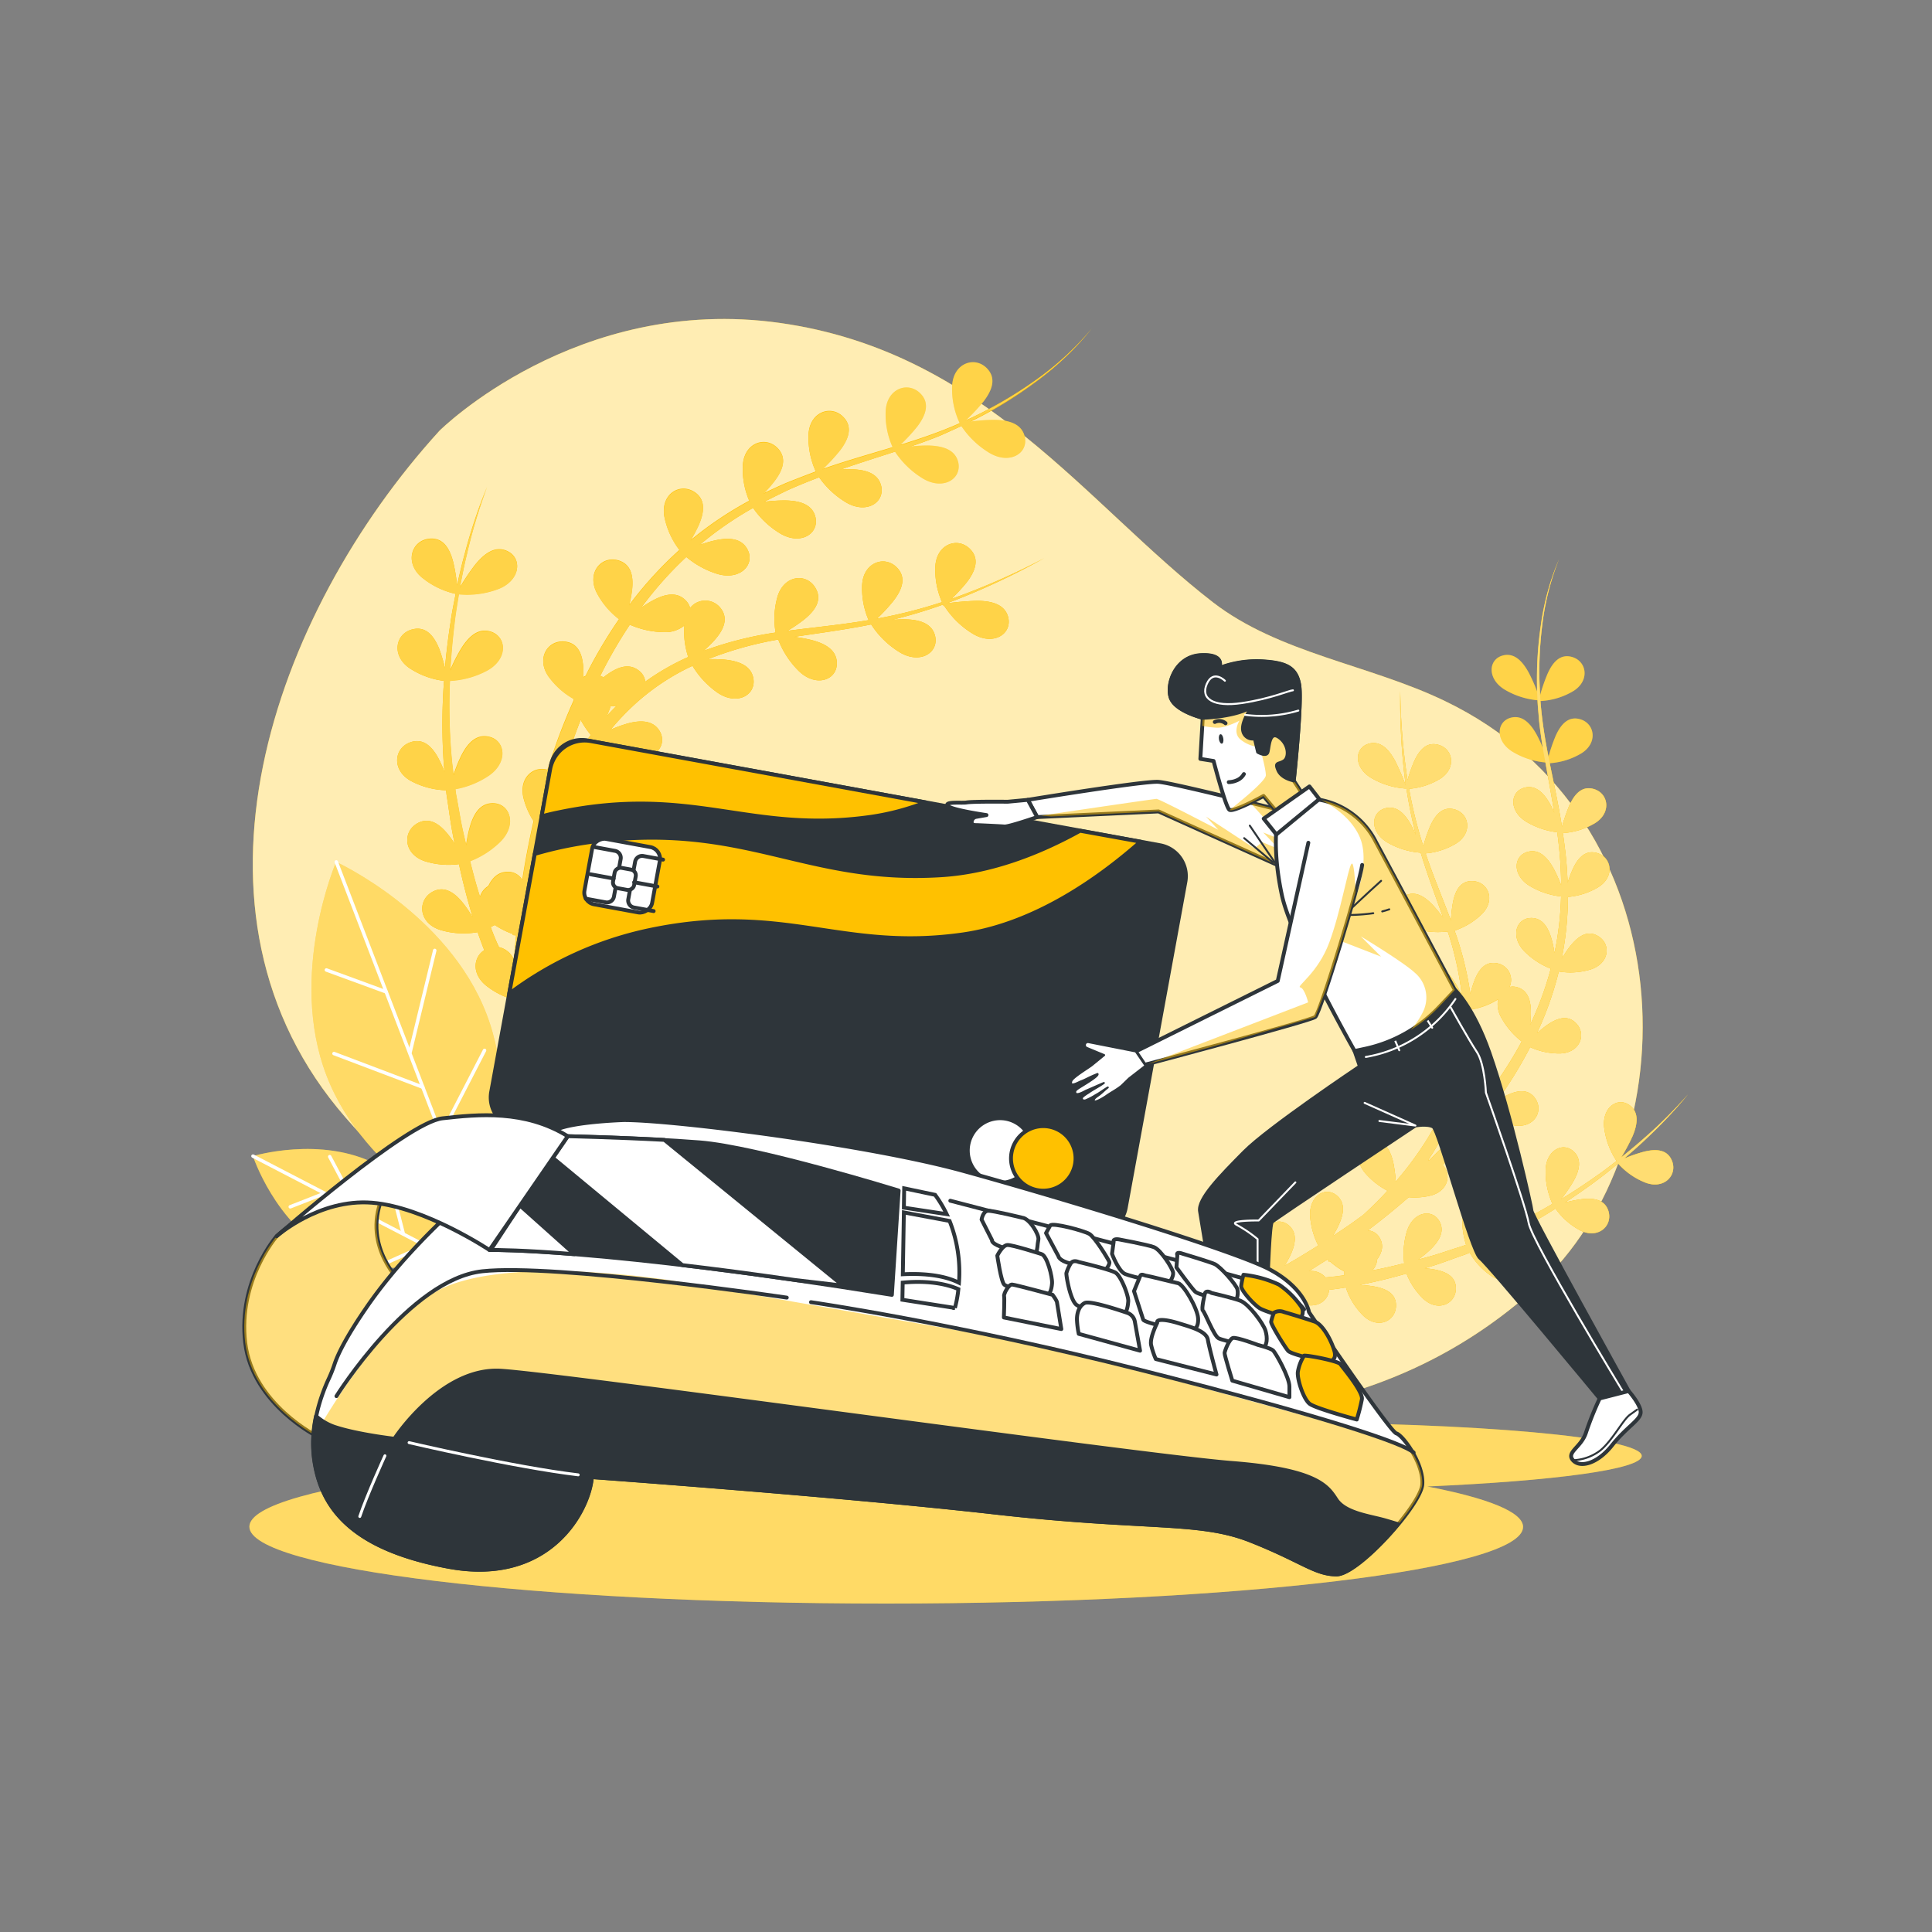 <svg xmlns="http://www.w3.org/2000/svg" viewBox="0 0 500 500"><rect x="0" y="0" width="500" height="500" fill="#808080" stroke="none"/><g id="freepik--background-simple--inject-19"><path d="M89.45,289.24c46.24,53,92.93,59.7,158.56,72.27s113.82,3.87,149.33-28.13c41-37,39.37-121.76-23.36-151.94-19.6-9.46-42.94-12.32-60.11-25.6-32.79-25.36-59.31-64.82-112-72.26s-88.13,27.89-88.13,27.89C70.56,158.85,43.21,236.2,89.45,289.24Z" style="fill:#FFC100"></path><path d="M89.45,289.24c46.24,53,92.93,59.7,158.56,72.27s113.82,3.87,149.33-28.13c41-37,39.37-121.76-23.36-151.94-19.6-9.46-42.94-12.32-60.11-25.6-32.79-25.36-59.31-64.82-112-72.26s-88.13,27.89-88.13,27.89C70.56,158.85,43.21,236.2,89.45,289.24Z" style="fill:#fff;opacity:0.7;isolation:isolate"></path></g><g id="freepik--Shadow--inject-19"><path d="M424.88,376.79c0-4.77-42.9-8.65-95.82-8.65-47.19,0-86.39,3.08-94.33,7.14h-5.37c-91,0-164.82,8.88-164.82,19.83S138.33,415,229.36,415s164.81-8.88,164.81-19.84c0-3.84-9.08-7.43-24.8-10.46C402.15,383.26,424.88,380.27,424.88,376.79Z" style="fill:#FFC100"></path><path d="M424.88,376.79c0-4.77-42.9-8.65-95.82-8.65-47.19,0-86.39,3.08-94.33,7.14h-5.37c-91,0-164.82,8.88-164.82,19.83S138.33,415,229.36,415s164.81-8.88,164.81-19.84c0-3.84-9.08-7.43-24.8-10.46C402.15,383.26,424.88,380.27,424.88,376.79Z" style="fill:#fff;opacity:0.4;isolation:isolate"></path></g><g id="freepik--Plants--inject-19"><path d="M84.5,278.34c10,26.13,38.88,39.37,38.88,39.37s12.57-29.14,2.53-55.28S87,223.06,87,223.06,74.46,252.2,84.5,278.34Z" style="fill:#FFC100"></path><path d="M84.5,278.34c10,26.13,38.88,39.37,38.88,39.37s12.57-29.14,2.53-55.28S87,223.06,87,223.06,74.46,252.2,84.5,278.34Z" style="fill:#fff;opacity:0.4;isolation:isolate"></path><line x1="123.38" y1="317.71" x2="87.03" y2="223.06" style="fill:none;stroke:#fff;stroke-linecap:round;stroke-linejoin:round;stroke-width:0.898px"></line><line x1="99.95" y1="256.7" x2="84.47" y2="251.03" style="fill:none;stroke:#fff;stroke-linecap:round;stroke-linejoin:round;stroke-width:0.898px"></line><line x1="106.14" y1="272.27" x2="112.51" y2="245.97" style="fill:none;stroke:#fff;stroke-linecap:round;stroke-linejoin:round;stroke-width:0.898px"></line><line x1="109.42" y1="281.36" x2="86.44" y2="272.66" style="fill:none;stroke:#fff;stroke-linecap:round;stroke-linejoin:round;stroke-width:0.898px"></line><line x1="114.27" y1="293.43" x2="125.4" y2="271.84" style="fill:none;stroke:#fff;stroke-linecap:round;stroke-linejoin:round;stroke-width:0.898px"></line><line x1="118.3" y1="303.92" x2="101.02" y2="298.52" style="fill:none;stroke:#fff;stroke-linecap:round;stroke-linejoin:round;stroke-width:0.898px"></line><path d="M85.63,324.16c14.41,7.47,32,2.12,32,2.12s-5.76-17.48-20.17-24.95-32-2.13-32-2.13S71.22,316.68,85.63,324.16Z" style="fill:#FFC100"></path><path d="M85.63,324.16c14.41,7.47,32,2.12,32,2.12s-5.76-17.48-20.17-24.95-32-2.13-32-2.13S71.22,316.68,85.63,324.16Z" style="fill:#fff;opacity:0.4;isolation:isolate"></path><line x1="117.65" y1="326.28" x2="65.47" y2="299.2" style="fill:none;stroke:#fff;stroke-linecap:round;stroke-linejoin:round;stroke-width:0.898px"></line><line x1="84.02" y1="308.83" x2="75.12" y2="312.32" style="fill:none;stroke:#fff;stroke-linecap:round;stroke-linejoin:round;stroke-width:0.898px"></line><line x1="92.69" y1="313.2" x2="85.33" y2="299.34" style="fill:none;stroke:#fff;stroke-linecap:round;stroke-linejoin:round;stroke-width:0.898px"></line><line x1="97.61" y1="315.88" x2="84.29" y2="320.95" style="fill:none;stroke:#fff;stroke-linecap:round;stroke-linejoin:round;stroke-width:0.898px"></line><line x1="104.36" y1="319.25" x2="100.88" y2="305.6" style="fill:none;stroke:#fff;stroke-linecap:round;stroke-linejoin:round;stroke-width:0.898px"></line><line x1="110.14" y1="322.26" x2="100.57" y2="326.56" style="fill:none;stroke:#fff;stroke-linecap:round;stroke-linejoin:round;stroke-width:0.898px"></line><path d="M132.12,287.57c-6.38,14.93.28,32.08.28,32.08s17-7,23.37-22-.27-32.09-.27-32.09S138.51,272.64,132.12,287.57Z" style="fill:#FFC100"></path><path d="M132.12,287.57c-6.38,14.93.28,32.08.28,32.08s17-7,23.37-22-.27-32.09-.27-32.09S138.51,272.64,132.12,287.57Z" style="fill:#fff;opacity:0.4;isolation:isolate"></path><line x1="132.4" y1="319.65" x2="155.5" y2="265.59" style="fill:none;stroke:#fff;stroke-linecap:round;stroke-linejoin:round;stroke-width:0.898px"></line><line x1="147.29" y1="284.81" x2="143.14" y2="276.2" style="fill:none;stroke:#fff;stroke-linecap:round;stroke-linejoin:round;stroke-width:0.898px"></line><line x1="143.58" y1="293.79" x2="156.85" y2="285.42" style="fill:none;stroke:#fff;stroke-linecap:round;stroke-linejoin:round;stroke-width:0.898px"></line><line x1="141.27" y1="298.89" x2="135.22" y2="285.99" style="fill:none;stroke:#fff;stroke-linecap:round;stroke-linejoin:round;stroke-width:0.898px"></line><line x1="138.41" y1="305.87" x2="151.76" y2="301.39" style="fill:none;stroke:#fff;stroke-linecap:round;stroke-linejoin:round;stroke-width:0.898px"></line><line x1="135.85" y1="311.86" x2="130.84" y2="302.64" style="fill:none;stroke:#fff;stroke-linecap:round;stroke-linejoin:round;stroke-width:0.898px"></line><path d="M241.71,113.39c1.57-.58,3.09-1.3,4.64-2s3.05-1.39,4.56-2.12a107.69,107.69,0,0,0,17.17-10.43A75.86,75.86,0,0,0,282.55,85a75.78,75.78,0,0,1-14.72,13.5,107.67,107.67,0,0,1-17.28,10c-12,5.77-25.1,8.44-37.71,12.88a49,49,0,0,0,4.54-4.9c2.16-2.83,3.41-6,.87-8.57-3.12-3.21-8.61-1.41-9,4.35a21,21,0,0,0,1.88,9.74c-2.65,1-5.28,2-7.88,3.06-1.91.84-3.8,1.7-5.67,2.62a33.52,33.52,0,0,0,2.79-3.16c2.16-2.83,3.41-5.94.87-8.56-3.12-3.22-8.6-1.42-9,4.35a20.6,20.6,0,0,0,1.67,9.26,94.06,94.06,0,0,0-15.17,10.2,38.15,38.15,0,0,0,2.11-4c1.41-3.27,1.87-6.59-1.23-8.52-3.81-2.37-8.7.71-7.69,6.4a20.82,20.82,0,0,0,3.91,8.64,99.2,99.2,0,0,0-13,14.25,33.6,33.6,0,0,0,.71-3.73c.43-3.53-.08-6.85-3.6-7.82-4.32-1.19-8.13,3.14-5.55,8.31a20.54,20.54,0,0,0,5.81,6.89,123.4,123.4,0,0,0-7.62,12.63c-.36.69-.7,1.38-1.05,2.07a4.63,4.63,0,0,0-.58.31v-2c-.12-3.56-1.13-6.76-4.75-7.17-4.46-.51-7.56,4.35-4.21,9.06a20.4,20.4,0,0,0,6.46,5.73,1.18,1.18,0,0,0,0,.41q-2.25,5-4.15,10.18c-.94,2.57-1.81,5.17-2.64,7.79-3.67-1.08-7.45,2.16-6.21,7.28a19.47,19.47,0,0,0,2.62,6q-1.74,7.55-2.92,15.2a4.23,4.23,0,0,0-3.66-2.07c-2.49-.05-4.08,1.49-5.13,3.67a4.84,4.84,0,0,0-2.16,2.8c-1-3.06-1.81-6.17-2.59-9.29a22.92,22.92,0,0,0,7.87-5.1c4.29-4.34,2.5-9.73-1.85-9.83-3.53-.08-5.25,3-6.2,6.66a36.84,36.84,0,0,0-.82,4.16c-.27-1.16-.54-2.32-.8-3.48-.67-2.94-1.11-5.91-1.67-8.86a20,20,0,0,1-.34-2.19,22.76,22.76,0,0,0,8.67-3.52c5-3.46,4.28-9.1,0-10-3.46-.74-5.73,2-7.34,5.38a39.25,39.25,0,0,0-1.79,4.54l-.38-3.15a151.08,151.08,0,0,1-.58-21.27,22.94,22.94,0,0,0,9.64-2.68c5.35-2.94,5.17-8.62,1-10-3.36-1.08-5.9,1.43-7.84,4.62a46.66,46.66,0,0,0-2.69,5.33q.35-6.09,1.09-12.15c.27-2.53.71-5,1.12-7.53A22.85,22.85,0,0,0,129,152.35c5.68-2.22,6.24-7.88,2.31-9.74-3.19-1.51-6,.65-8.38,3.56A59,59,0,0,0,119,152c.57-2.88,1.11-5.77,1.82-8.61a133.85,133.85,0,0,1,5.22-17.4,136,136,0,0,0-5.76,17.26c-.76,2.69-1.36,5.42-2,8.15a45.24,45.24,0,0,0-1-6c-.89-3.45-2.56-6.36-6.19-6-4.46.46-6.45,5.88-2.17,9.76a20.78,20.78,0,0,0,9,4.52c-.48,2.45-1,4.91-1.33,7.39q-.92,5.88-1.44,11.83A42.42,42.42,0,0,0,113.7,168c-1.32-3.3-3.36-6-6.91-5.13-4.36,1-5.63,6.66-.88,10a20.85,20.85,0,0,0,9,3.34,151.05,151.05,0,0,0-.07,21.38l.19,2.15a34.45,34.45,0,0,0-1.43-3.23c-1.64-3.15-3.94-5.6-7.39-4.41-4.24,1.46-4.93,7.19.12,10a20.6,20.6,0,0,0,9.12,2.42c.07.74.15,1.47.28,2.2.48,3,.84,6.07,1.42,9.06.16.86.34,1.71.51,2.57a25.59,25.59,0,0,0-1.6-2.26c-2.2-2.79-4.92-4.77-8.08-3-3.89,2.24-3.5,8,2,9.8a20.48,20.48,0,0,0,8.8.75c.73,3.34,1.53,6.66,2.47,10,.35,1.26.71,2.51,1.09,3.76a34.21,34.21,0,0,0-2.41-3.56c-2.2-2.79-4.92-4.77-8.08-3-3.89,2.23-3.5,8,2,9.8a20.82,20.82,0,0,0,9.76.6q.8,2.34,1.71,4.66c-2.77,1.78-3.3,6,.36,9.07a20,20,0,0,0,6,3.34c.2.28.4.56.62.84l.1.14a320.26,320.26,0,0,0,.76,32.05q.74,10.1,2.06,20.13c.91,6.71,1.94,13.32,3.39,20.07l6.5-1.55c-1.49-6.3-2.67-12.89-3.69-19.41s-1.81-13.13-2.44-19.72c-.81-8.79-1.3-17.6-1.39-26.42h0c.42.23.77.49,1.24.7a6,6,0,0,0,1.7.58l.59-4.42H141l-.35-.14c-.23-.08-.5-.28-.75-.4a11.42,11.42,0,0,1-1.54-1.15l-.57-.51a22.23,22.23,0,0,0,7.91-1.83c5.58-2.48,5.88-8.15,1.87-9.83-3.26-1.36-6,.92-8.21,3.93-.62.86-1.2,1.77-1.75,2.68,0-1,0-1.94.09-2.91q.17-4.29.48-8.57a22.54,22.54,0,0,0,8.52-1.86c5.57-2.48,5.88-8.15,1.87-9.83-3.26-1.36-6,.92-8.21,3.93-.64.87-1.23,1.8-1.78,2.73.19-2.07.39-4.14.63-6.2.18-1.53.39-3.06.61-4.58.53-2.1,1.12-4.19,1.75-6.27.36-1.14.73-2.27,1.12-3.4a22.86,22.86,0,0,0,7.49,3.3c5.95,1.35,9.59-3,7.38-6.76-1.79-3.05-5.35-2.85-8.93-1.76a44.1,44.1,0,0,0-4.71,1.83,98,98,0,0,1,6.5-13.84,83.54,83.54,0,0,1,4.91-7.56,22.9,22.9,0,0,0,8,3.65c5.95,1.35,9.59-3,7.38-6.76-1.8-3-5.36-2.85-8.93-1.76a36,36,0,0,0-3.75,1.41,65.73,65.73,0,0,1,6.19-6.52,59.26,59.26,0,0,1,15-10,22.76,22.76,0,0,0,6.4,6.89c5,3.47,10,.77,9.37-3.52-.54-3.5-3.92-4.65-7.64-5a37.64,37.64,0,0,0-4.25-.08h.1a92.08,92.08,0,0,1,18.21-5.1,22.93,22.93,0,0,0,5.36,8.19c4.4,4.22,9.77,2.36,9.81-2,0-3.54-3.13-5.21-6.75-6.11a39.46,39.46,0,0,0-4.32-.77c6.58-1,13.25-1.86,19.83-3.19h.14a22.87,22.87,0,0,0,7.47,7.24c5.26,3.09,10,0,9.07-4.21-.79-3.45-4.25-4.34-8-4.38-1.05,0-2.11.06-3.14.14a134.39,134.39,0,0,0,13.16-3.94l.21.41.11-.12a22.72,22.72,0,0,0,7.51,7.31c5.27,3.09,10,0,9.08-4.21-.8-3.45-4.25-4.34-8-4.38a71.32,71.32,0,0,0-8,.67c1.56-.57,3.12-1.16,4.65-1.79a190.2,190.2,0,0,0,20.66-9.92A181.66,181.66,0,0,1,246.21,155a44.2,44.2,0,0,0,4-4.32c2.16-2.83,3.4-6,.86-8.56-3.12-3.22-8.6-1.42-9,4.35a20.75,20.75,0,0,0,1.72,9.36A128.46,128.46,0,0,1,227.5,160l-.53.1a46.07,46.07,0,0,0,4.29-4.65c2.16-2.83,3.41-5.95.87-8.56-3.13-3.22-8.61-1.42-9,4.35a20.54,20.54,0,0,0,1.67,9.25c-6.6,1.13-13.27,1.78-20,2.64l-1,.13a38.65,38.65,0,0,0,4.39-3c2.76-2.25,4.7-5,2.83-8.13-2.28-3.85-8-3.38-9.76,2.14a20.75,20.75,0,0,0-.53,9.43,93,93,0,0,0-18.44,4.66l-.2.08a35.68,35.68,0,0,0,2.78-2.72c2.36-2.66,3.84-5.68,1.5-8.48a5,5,0,0,0-7-.69,5.24,5.24,0,0,0-.77.79,4.48,4.48,0,0,0-1.1-1.91c-2.44-2.57-5.86-1.59-9.1.27a25.76,25.76,0,0,0-2.46,1.59,94.77,94.77,0,0,1,11.68-13.15,22.84,22.84,0,0,0,8.08,4.4c5.85,1.72,9.76-2.41,7.78-6.28-1.6-3.16-5.17-3.19-8.8-2.32A36.13,36.13,0,0,0,181.1,141a89.73,89.73,0,0,1,13.8-9.55,22.72,22.72,0,0,0,7.08,6.65c5.27,3.09,10,0,9.07-4.21-.79-3.45-4.24-4.34-8-4.37a42.47,42.47,0,0,0-5.29.35c2-1,4-2,6.08-3,2.67-1.19,5.38-2.3,8.15-3.34a22.79,22.79,0,0,0,7,6.51c5.27,3.08,10,0,9.07-4.22-.79-3.44-4.24-4.33-8-4.37a23.13,23.13,0,0,0-2.63.1c4.84-1.68,9.74-3.21,14.63-4.8C235.4,115.69,238.58,114.6,241.71,113.39ZM158,182.77a10.2,10.2,0,0,0,1.54-.08c-.86.84-1.69,1.71-2.5,2.59.24-.55.47-1.1.68-1.66A5.63,5.63,0,0,0,158,182.77Zm-31,57.15,1.06-.53a20.83,20.83,0,0,0,4.67,2.34V242l.84.07q-.3,3.22-.51,6.43a5.51,5.51,0,0,0-3.91-3.39A52.78,52.78,0,0,1,127,239.92Zm20.58-41.84c-.84,1.39-1.63,2.81-2.39,4.24L145,202c.88-3.13,1.86-6.23,2.91-9.31.74-2.15,1.54-4.28,2.37-6.4a22.25,22.25,0,0,0,2.62,3.91,82.65,82.65,0,0,0-5.35,7.88Zm24.36-34.48a7.82,7.82,0,0,0,5.18-1.71,20.81,20.81,0,0,0,1,8.14A62.55,62.55,0,0,0,167,176.41a4.25,4.25,0,0,0-1.7-2.89c-2.8-2.16-6-.66-9,1.67l-.13.12-.19-.12a4.46,4.46,0,0,0-.63-.28c.09-.17.16-.34.25-.5A120.07,120.07,0,0,1,163,161.67a22.68,22.68,0,0,0,8.93,1.93Z" style="fill:#FFC100"></path><path d="M282.55,85.06a75.78,75.78,0,0,1-14.72,13.5,107.67,107.67,0,0,1-17.28,10l-.68.32a51.57,51.57,0,0,0,4.69-5c2.16-2.82,3.4-5.94.86-8.56-3.12-3.22-8.6-1.42-9,4.35a20.68,20.68,0,0,0,2,9.94,138,138,0,0,1-15.54,5.65,48.71,48.71,0,0,0,4.48-4.83c2.16-2.83,3.4-6,.86-8.57-3.12-3.22-8.6-1.41-9,4.35a20.65,20.65,0,0,0,1.83,9.61c-6.06,1.84-12.19,3.56-18.19,5.67a49,49,0,0,0,4.54-4.9c2.16-2.83,3.41-6,.87-8.57-3.12-3.21-8.61-1.41-9,4.35a21,21,0,0,0,1.88,9.74c-2.65,1-5.28,2-7.88,3.06-1.91.84-3.8,1.7-5.67,2.62a33.52,33.52,0,0,0,2.79-3.16c2.16-2.83,3.41-5.94.87-8.56-3.12-3.22-8.6-1.42-9,4.35a20.6,20.6,0,0,0,1.67,9.26,94.06,94.06,0,0,0-15.17,10.2,38.15,38.15,0,0,0,2.11-4c1.41-3.27,1.87-6.59-1.23-8.52-3.81-2.37-8.7.71-7.69,6.4a20.82,20.82,0,0,0,3.91,8.64,99.2,99.2,0,0,0-13,14.25,33.6,33.6,0,0,0,.71-3.73c.43-3.53-.08-6.85-3.6-7.82-4.32-1.19-8.13,3.14-5.55,8.31a20.54,20.54,0,0,0,5.81,6.89,123.4,123.4,0,0,0-7.62,12.63c-.36.69-.7,1.38-1.05,2.07a4.63,4.63,0,0,0-.58.31v-2c-.12-3.56-1.13-6.76-4.75-7.17-4.46-.51-7.56,4.35-4.21,9.06a20.4,20.4,0,0,0,6.46,5.73,1.18,1.18,0,0,0,.05.41q-2.25,5-4.15,10.18c-.94,2.57-1.81,5.17-2.64,7.79-3.67-1.08-7.45,2.16-6.21,7.28a19.47,19.47,0,0,0,2.62,6q-1.74,7.54-2.92,15.2a4.23,4.23,0,0,0-3.66-2.07c-2.49-.05-4.08,1.49-5.13,3.67a4.84,4.84,0,0,0-2.16,2.8c-1-3.06-1.81-6.17-2.59-9.29a22.92,22.92,0,0,0,7.87-5.1c4.29-4.34,2.5-9.73-1.85-9.83-3.53-.08-5.25,3-6.2,6.66a36.84,36.84,0,0,0-.82,4.16c-.27-1.16-.54-2.32-.8-3.48-.67-2.94-1.11-5.91-1.67-8.86a20,20,0,0,1-.34-2.19,22.76,22.76,0,0,0,8.67-3.52c5-3.46,4.28-9.1,0-10-3.46-.74-5.73,2-7.34,5.38a39.25,39.25,0,0,0-1.79,4.54l-.38-3.15a151.08,151.08,0,0,1-.58-21.27,22.94,22.94,0,0,0,9.64-2.68c5.35-2.94,5.17-8.62,1-10-3.36-1.08-5.9,1.43-7.84,4.62a46.66,46.66,0,0,0-2.69,5.33q.34-6.09,1.09-12.15c.27-2.53.71-5,1.12-7.53A22.85,22.85,0,0,0,129,152.45c5.68-2.22,6.24-7.88,2.31-9.74-3.19-1.51-6,.65-8.38,3.56a59,59,0,0,0-3.91,5.85c.57-2.88,1.11-5.77,1.82-8.61a133.85,133.85,0,0,1,5.22-17.4,136,136,0,0,0-5.76,17.26c-.76,2.69-1.36,5.42-2,8.15a45.24,45.24,0,0,0-1-6c-.89-3.45-2.56-6.36-6.19-6-4.46.46-6.45,5.88-2.17,9.76a20.85,20.85,0,0,0,9,4.42c-.48,2.45-1,4.91-1.33,7.39q-.92,5.88-1.44,11.83A42.42,42.42,0,0,0,113.7,168c-1.32-3.3-3.36-6-6.91-5.13-4.36,1-5.63,6.66-.88,10a20.85,20.85,0,0,0,9,3.34,151.05,151.05,0,0,0-.07,21.38l.19,2.15a34.45,34.45,0,0,0-1.43-3.23c-1.64-3.15-3.94-5.6-7.39-4.41-4.24,1.46-4.93,7.19.12,10a20.6,20.6,0,0,0,9.12,2.42c.07.74.15,1.47.28,2.2.48,3,.84,6.07,1.42,9.06.16.86.34,1.71.51,2.57a25.59,25.59,0,0,0-1.6-2.26c-2.2-2.79-4.92-4.77-8.08-3-3.89,2.24-3.5,8,2,9.8a20.48,20.48,0,0,0,8.8.75c.73,3.34,1.53,6.66,2.47,10,.35,1.26.71,2.51,1.09,3.76a34.21,34.21,0,0,0-2.41-3.56c-2.2-2.79-4.92-4.77-8.08-3-3.89,2.23-3.5,8,2,9.8a20.82,20.82,0,0,0,9.76.6q.8,2.34,1.71,4.66c-2.77,1.78-3.3,6,.36,9.07a20,20,0,0,0,6,3.34c.2.28.4.56.62.84l.1.14a320.26,320.26,0,0,0,.76,32.05q.74,10.1,2.06,20.13c.91,6.71,1.94,13.32,3.39,20.07l6.5-1.55c-1.49-6.3-2.67-12.89-3.69-19.41s-1.81-13.13-2.44-19.72c-.81-8.79-1.3-17.6-1.39-26.42h0c.42.23.77.49,1.24.7a6,6,0,0,0,1.7.58l.59-4.42H141l-.35-.14c-.23-.08-.5-.28-.75-.4a11.42,11.42,0,0,1-1.54-1.15l-.57-.51a22.23,22.23,0,0,0,7.91-1.83c5.58-2.48,5.88-8.15,1.87-9.83-3.26-1.36-6,.92-8.21,3.93-.62.86-1.2,1.77-1.75,2.68,0-1,0-1.94.09-2.91q.17-4.29.48-8.57a22.54,22.54,0,0,0,8.52-1.86c5.57-2.48,5.88-8.15,1.87-9.83-3.26-1.36-6,.92-8.21,3.93-.64.87-1.23,1.8-1.78,2.73.19-2.07.39-4.14.63-6.2.18-1.53.39-3.06.61-4.58.53-2.1,1.12-4.19,1.75-6.27.36-1.14.73-2.27,1.12-3.4a22.86,22.86,0,0,0,7.49,3.3c5.95,1.35,9.59-3,7.38-6.76-1.79-3.05-5.35-2.85-8.93-1.76a44.1,44.1,0,0,0-4.71,1.83,98,98,0,0,1,6.5-13.84,83.54,83.54,0,0,1,4.91-7.56,22.9,22.9,0,0,0,8,3.65c5.95,1.35,9.59-3,7.38-6.76-1.8-3-5.36-2.85-8.93-1.76a36,36,0,0,0-3.75,1.41,65.73,65.73,0,0,1,6.19-6.52,59.26,59.26,0,0,1,15-10,22.76,22.76,0,0,0,6.4,6.89c5,3.47,10,.77,9.37-3.52-.54-3.5-3.92-4.65-7.64-5a37.64,37.64,0,0,0-4.25-.08h.1a92.08,92.08,0,0,1,18.21-5.1,22.93,22.93,0,0,0,5.36,8.19c4.4,4.22,9.77,2.36,9.81-2,0-3.54-3.13-5.21-6.75-6.11a39.46,39.46,0,0,0-4.32-.77c6.58-1,13.25-1.86,19.83-3.19h.14a22.87,22.87,0,0,0,7.47,7.24c5.26,3.09,10,0,9.07-4.21-.79-3.45-4.25-4.34-8-4.38-1.05,0-2.11.06-3.14.14a134.39,134.39,0,0,0,13.16-3.94l.21.41.11-.12a22.72,22.72,0,0,0,7.51,7.31c5.27,3.09,10,0,9.08-4.21-.8-3.45-4.25-4.34-8-4.38a71.32,71.32,0,0,0-8,.67c1.56-.57,3.12-1.16,4.65-1.79a190.2,190.2,0,0,0,20.66-9.92A181.66,181.66,0,0,1,246.21,155a44.2,44.2,0,0,0,4-4.32c2.16-2.83,3.4-6,.86-8.56-3.12-3.22-8.6-1.42-9,4.35a20.75,20.75,0,0,0,1.72,9.36A128.46,128.46,0,0,1,227.5,160l-.53.1a46.07,46.07,0,0,0,4.29-4.65c2.16-2.83,3.41-5.95.87-8.56-3.13-3.22-8.61-1.42-9,4.35a20.54,20.54,0,0,0,1.67,9.25c-6.6,1.13-13.27,1.78-20,2.64l-1,.13a38.65,38.65,0,0,0,4.39-3c2.76-2.25,4.7-5,2.83-8.13-2.28-3.85-8-3.38-9.76,2.14a20.75,20.75,0,0,0-.53,9.43,93,93,0,0,0-18.44,4.66l-.2.08a35.68,35.68,0,0,0,2.78-2.72c2.36-2.66,3.84-5.68,1.5-8.48a5,5,0,0,0-7-.69,5.24,5.24,0,0,0-.77.79,4.48,4.48,0,0,0-1.1-1.91c-2.44-2.57-5.86-1.59-9.1.27a25.76,25.76,0,0,0-2.46,1.59,94.77,94.77,0,0,1,11.68-13.15,22.84,22.84,0,0,0,8.08,4.4c5.85,1.72,9.76-2.41,7.78-6.28-1.6-3.16-5.17-3.19-8.8-2.32A36.13,36.13,0,0,0,181.1,141a89.73,89.73,0,0,1,13.8-9.55,22.72,22.72,0,0,0,7.08,6.65c5.27,3.09,10,0,9.07-4.21-.79-3.45-4.24-4.34-8-4.37a42.47,42.47,0,0,0-5.29.35c2-1,4-2,6.08-3,2.67-1.19,5.38-2.3,8.15-3.34a22.79,22.79,0,0,0,7,6.51c5.27,3.08,10,0,9.07-4.22-.79-3.44-4.24-4.33-8-4.37a23.13,23.13,0,0,0-2.63.1c4.69-1.63,9.44-3.12,14.19-4.66a22.91,22.91,0,0,0,7.3,7c5.27,3.08,10,0,9.08-4.22-.8-3.44-4.25-4.33-8-4.37a42.71,42.71,0,0,0-4.38.25c2-.67,4-1.37,5.92-2.13,1.57-.58,3.09-1.3,4.64-2,.88-.36,1.75-.76,2.61-1.17a22.94,22.94,0,0,0,7.34,7c5.27,3.08,10.05,0,9.08-4.22-.8-3.45-4.25-4.34-8-4.37a49.62,49.62,0,0,0-6.21.46,108.37,108.37,0,0,0,16.9-10.3A76,76,0,0,0,282.55,85.06ZM133,248.51a5.51,5.51,0,0,0-3.91-3.39c-.76-1.71-1.45-3.45-2.11-5.2l1.06-.53a20.83,20.83,0,0,0,4.67,2.34V242l.84.07C133.32,244.23,133.13,246.37,133,248.51Zm14.56-50.43c-.84,1.39-1.63,2.81-2.39,4.24L145,202c.88-3.13,1.86-6.23,2.91-9.31.74-2.15,1.54-4.28,2.37-6.4a22.25,22.25,0,0,0,2.62,3.91,82.65,82.65,0,0,0-5.35,7.88Zm9.51-12.8c.24-.55.47-1.1.68-1.66.1-.28.19-.57.28-.85a10.2,10.2,0,0,0,1.54-.08c-.87.84-1.7,1.71-2.51,2.59Zm14.85-21.68a7.82,7.82,0,0,0,5.18-1.71,20.81,20.81,0,0,0,1,8.14,62.38,62.38,0,0,0-11.1,6.38,4.25,4.25,0,0,0-1.7-2.89c-2.8-2.16-6-.66-9,1.67l-.13.12-.19-.12a4.46,4.46,0,0,0-.63-.28c.09-.17.16-.34.25-.5A120.07,120.07,0,0,1,163,161.67a22.68,22.68,0,0,0,8.93,1.93Z" style="fill:#FFC100"></path><g style="opacity:0.7"><path d="M282.55,85.06a75.78,75.78,0,0,1-14.72,13.5,107.67,107.67,0,0,1-17.28,10l-.68.32a51.57,51.57,0,0,0,4.69-5c2.16-2.82,3.4-5.94.86-8.56-3.12-3.22-8.6-1.42-9,4.35a20.68,20.68,0,0,0,2,9.94,138,138,0,0,1-15.54,5.65,48.71,48.71,0,0,0,4.48-4.83c2.16-2.83,3.4-6,.86-8.57-3.12-3.22-8.6-1.41-9,4.35a20.65,20.65,0,0,0,1.83,9.61c-6.06,1.84-12.19,3.56-18.19,5.67a49,49,0,0,0,4.54-4.9c2.16-2.83,3.41-6,.87-8.57-3.12-3.21-8.61-1.41-9,4.35a21,21,0,0,0,1.88,9.74c-2.65,1-5.28,2-7.88,3.06-1.91.84-3.8,1.7-5.67,2.62a33.52,33.52,0,0,0,2.79-3.16c2.16-2.83,3.41-5.94.87-8.56-3.12-3.22-8.6-1.42-9,4.35a20.6,20.6,0,0,0,1.67,9.26,94.06,94.06,0,0,0-15.17,10.2,38.15,38.15,0,0,0,2.11-4c1.41-3.27,1.87-6.59-1.23-8.52-3.81-2.37-8.7.71-7.69,6.4a20.82,20.82,0,0,0,3.91,8.64,99.2,99.2,0,0,0-13,14.25,33.6,33.6,0,0,0,.71-3.73c.43-3.53-.08-6.85-3.6-7.82-4.32-1.19-8.13,3.14-5.55,8.31a20.54,20.54,0,0,0,5.81,6.89,123.4,123.4,0,0,0-7.62,12.63c-.36.69-.7,1.38-1.05,2.07a4.63,4.63,0,0,0-.58.31v-2c-.12-3.56-1.13-6.76-4.75-7.17-4.46-.51-7.56,4.35-4.21,9.06a20.4,20.4,0,0,0,6.46,5.73,1.18,1.18,0,0,0,.05.41q-2.25,5-4.15,10.18c-.94,2.57-1.81,5.17-2.64,7.79-3.67-1.08-7.45,2.16-6.21,7.28a19.47,19.47,0,0,0,2.62,6q-1.74,7.54-2.92,15.2a4.23,4.23,0,0,0-3.66-2.07c-2.49-.05-4.08,1.49-5.13,3.67a4.84,4.84,0,0,0-2.16,2.8c-1-3.06-1.81-6.17-2.59-9.29a22.92,22.92,0,0,0,7.87-5.1c4.29-4.34,2.5-9.73-1.85-9.83-3.53-.08-5.25,3-6.2,6.66a36.84,36.84,0,0,0-.82,4.16c-.27-1.16-.54-2.32-.8-3.48-.67-2.94-1.11-5.91-1.67-8.86a20,20,0,0,1-.34-2.19,22.76,22.76,0,0,0,8.67-3.52c5-3.46,4.28-9.1,0-10-3.46-.74-5.73,2-7.34,5.38a39.25,39.25,0,0,0-1.79,4.54l-.38-3.15a151.08,151.08,0,0,1-.58-21.27,22.94,22.94,0,0,0,9.64-2.68c5.35-2.94,5.17-8.62,1-10-3.36-1.08-5.9,1.43-7.84,4.62a46.66,46.66,0,0,0-2.69,5.33q.34-6.09,1.09-12.15c.27-2.53.71-5,1.12-7.53A22.85,22.85,0,0,0,129,152.45c5.68-2.22,6.24-7.88,2.31-9.74-3.19-1.51-6,.65-8.38,3.56a59,59,0,0,0-3.91,5.85c.57-2.88,1.11-5.77,1.82-8.61a133.85,133.85,0,0,1,5.22-17.4,136,136,0,0,0-5.76,17.26c-.76,2.69-1.36,5.42-2,8.15a45.24,45.24,0,0,0-1-6c-.89-3.45-2.56-6.36-6.19-6-4.46.46-6.45,5.88-2.17,9.76a20.85,20.85,0,0,0,9,4.42c-.48,2.45-1,4.91-1.33,7.39q-.92,5.88-1.44,11.83A42.42,42.42,0,0,0,113.7,168c-1.32-3.3-3.36-6-6.91-5.13-4.36,1-5.63,6.66-.88,10a20.85,20.85,0,0,0,9,3.34,151.05,151.05,0,0,0-.07,21.38l.19,2.15a34.45,34.45,0,0,0-1.43-3.23c-1.64-3.15-3.94-5.6-7.39-4.41-4.24,1.46-4.93,7.19.12,10a20.6,20.6,0,0,0,9.12,2.42c.07.74.15,1.47.28,2.2.48,3,.84,6.07,1.42,9.06.16.86.34,1.71.51,2.57a25.59,25.59,0,0,0-1.6-2.26c-2.2-2.79-4.92-4.77-8.08-3-3.89,2.24-3.5,8,2,9.8a20.48,20.48,0,0,0,8.8.75c.73,3.34,1.53,6.66,2.47,10,.35,1.26.71,2.51,1.09,3.76a34.21,34.21,0,0,0-2.41-3.56c-2.2-2.79-4.92-4.77-8.08-3-3.89,2.23-3.5,8,2,9.8a20.82,20.82,0,0,0,9.76.6q.8,2.34,1.71,4.66c-2.77,1.78-3.3,6,.36,9.07a20,20,0,0,0,6,3.34c.2.28.4.56.62.84l.1.14a320.26,320.26,0,0,0,.76,32.05q.74,10.1,2.06,20.13c.91,6.71,1.94,13.32,3.39,20.07l6.5-1.55c-1.49-6.3-2.67-12.89-3.69-19.41s-1.81-13.13-2.44-19.72c-.81-8.79-1.3-17.6-1.39-26.42h0c.42.23.77.49,1.24.7a6,6,0,0,0,1.7.58l.59-4.42H141l-.35-.14c-.23-.08-.5-.28-.75-.4a11.42,11.42,0,0,1-1.54-1.15l-.57-.51a22.23,22.23,0,0,0,7.91-1.83c5.58-2.48,5.88-8.15,1.87-9.83-3.26-1.36-6,.92-8.21,3.93-.62.86-1.2,1.77-1.75,2.68,0-1,0-1.94.09-2.91q.17-4.29.48-8.57a22.54,22.54,0,0,0,8.52-1.86c5.57-2.48,5.88-8.15,1.87-9.83-3.26-1.36-6,.92-8.21,3.93-.64.87-1.23,1.8-1.78,2.73.19-2.07.39-4.14.63-6.2.18-1.53.39-3.06.61-4.58.53-2.1,1.12-4.19,1.75-6.27.36-1.14.73-2.27,1.12-3.4a22.86,22.86,0,0,0,7.49,3.3c5.95,1.35,9.59-3,7.38-6.76-1.79-3.05-5.35-2.85-8.93-1.76a44.1,44.1,0,0,0-4.71,1.83,98,98,0,0,1,6.5-13.84,83.54,83.54,0,0,1,4.91-7.56,22.9,22.9,0,0,0,8,3.65c5.95,1.35,9.59-3,7.38-6.76-1.8-3-5.36-2.85-8.93-1.76a36,36,0,0,0-3.75,1.41,65.73,65.73,0,0,1,6.19-6.52,59.26,59.26,0,0,1,15-10,22.76,22.76,0,0,0,6.4,6.89c5,3.47,10,.77,9.37-3.52-.54-3.5-3.92-4.65-7.64-5a37.64,37.64,0,0,0-4.25-.08h.1a92.08,92.08,0,0,1,18.21-5.1,22.93,22.93,0,0,0,5.36,8.19c4.4,4.22,9.77,2.36,9.81-2,0-3.54-3.13-5.21-6.75-6.11a39.46,39.46,0,0,0-4.32-.77c6.58-1,13.25-1.86,19.83-3.19h.14a22.87,22.87,0,0,0,7.47,7.24c5.26,3.09,10,0,9.07-4.21-.79-3.45-4.25-4.34-8-4.38-1.05,0-2.11.06-3.14.14a134.39,134.39,0,0,0,13.16-3.94l.21.41.11-.12a22.72,22.72,0,0,0,7.51,7.31c5.27,3.09,10,0,9.08-4.21-.8-3.45-4.25-4.34-8-4.38a71.32,71.32,0,0,0-8,.67c1.56-.57,3.12-1.16,4.65-1.79a190.2,190.2,0,0,0,20.66-9.92A181.66,181.66,0,0,1,246.21,155a44.2,44.2,0,0,0,4-4.32c2.16-2.83,3.4-6,.86-8.56-3.12-3.22-8.6-1.42-9,4.35a20.75,20.75,0,0,0,1.72,9.36A128.46,128.46,0,0,1,227.5,160l-.53.1a46.07,46.07,0,0,0,4.29-4.65c2.16-2.83,3.41-5.95.87-8.56-3.13-3.22-8.61-1.42-9,4.35a20.54,20.54,0,0,0,1.67,9.25c-6.6,1.13-13.27,1.78-20,2.64l-1,.13a38.65,38.65,0,0,0,4.39-3c2.76-2.25,4.7-5,2.83-8.13-2.28-3.85-8-3.38-9.76,2.14a20.75,20.75,0,0,0-.53,9.43,93,93,0,0,0-18.44,4.66l-.2.08a35.68,35.68,0,0,0,2.78-2.72c2.36-2.66,3.84-5.68,1.5-8.48a5,5,0,0,0-7-.69,5.24,5.24,0,0,0-.77.79,4.48,4.48,0,0,0-1.1-1.91c-2.44-2.57-5.86-1.59-9.1.27a25.76,25.76,0,0,0-2.46,1.59,94.77,94.77,0,0,1,11.68-13.15,22.84,22.84,0,0,0,8.08,4.4c5.85,1.72,9.76-2.41,7.78-6.28-1.6-3.16-5.17-3.19-8.8-2.32A36.13,36.13,0,0,0,181.1,141a89.73,89.73,0,0,1,13.8-9.55,22.72,22.72,0,0,0,7.08,6.65c5.27,3.09,10,0,9.07-4.21-.79-3.45-4.24-4.34-8-4.37a42.47,42.47,0,0,0-5.29.35c2-1,4-2,6.08-3,2.67-1.19,5.38-2.3,8.15-3.34a22.79,22.79,0,0,0,7,6.51c5.27,3.08,10,0,9.07-4.22-.79-3.44-4.24-4.33-8-4.37a23.13,23.13,0,0,0-2.63.1c4.69-1.63,9.44-3.12,14.19-4.66a22.91,22.91,0,0,0,7.3,7c5.27,3.08,10,0,9.08-4.22-.8-3.44-4.25-4.33-8-4.37a42.71,42.71,0,0,0-4.38.25c2-.67,4-1.37,5.92-2.13,1.57-.58,3.09-1.3,4.64-2,.88-.36,1.75-.76,2.61-1.17a22.94,22.94,0,0,0,7.34,7c5.27,3.08,10.05,0,9.08-4.22-.8-3.45-4.25-4.34-8-4.37a49.62,49.62,0,0,0-6.21.46,108.37,108.37,0,0,0,16.9-10.3A76,76,0,0,0,282.55,85.06ZM133,248.51a5.51,5.51,0,0,0-3.91-3.39c-.76-1.71-1.45-3.45-2.11-5.2l1.06-.53a20.83,20.83,0,0,0,4.67,2.34V242l.84.07C133.32,244.23,133.13,246.37,133,248.51Zm14.56-50.43c-.84,1.39-1.63,2.81-2.39,4.24L145,202c.88-3.13,1.86-6.23,2.91-9.31.74-2.15,1.54-4.28,2.37-6.4a22.25,22.25,0,0,0,2.62,3.91,82.65,82.65,0,0,0-5.35,7.88Zm9.51-12.8c.24-.55.47-1.1.68-1.66.1-.28.19-.57.28-.85a10.2,10.2,0,0,0,1.54-.08c-.87.84-1.7,1.71-2.51,2.59Zm14.85-21.68a7.82,7.82,0,0,0,5.18-1.71,20.81,20.81,0,0,0,1,8.14,62.38,62.38,0,0,0-11.1,6.38,4.25,4.25,0,0,0-1.7-2.89c-2.8-2.16-6-.66-9,1.67l-.13.12-.19-.12a4.46,4.46,0,0,0-.63-.28c.09-.17.16-.34.25-.5A120.07,120.07,0,0,1,163,161.67a22.68,22.68,0,0,0,8.93,1.93Z" style="fill:#fff;opacity:0.4"></path></g><path d="M398.49,188.19c-.2-1.46-.28-2.94-.42-4.42s-.19-3-.25-4.43a95.93,95.93,0,0,1,.95-17.68,66.92,66.92,0,0,1,4.73-17,67.08,67.08,0,0,0-4.36,17.06,95,95,0,0,0-.59,17.6c.51,11.72,3.9,23,5.69,34.68a45.93,45.93,0,0,1,1.92-5.58c1.3-2.85,3.2-5.12,6.3-4.24,3.8,1.09,4.68,6.1.37,8.81a18.36,18.36,0,0,1-8.36,2.59c.36,2.46.67,4.92.91,7.4.14,1.83.26,3.66.33,5.5A30.21,30.21,0,0,1,407,225c1.3-2.86,3.21-5.12,6.3-4.24,3.8,1.09,4.68,6.1.37,8.81a18.13,18.13,0,0,1-7.9,2.55,81.92,81.92,0,0,1-1.61,16,32.42,32.42,0,0,1,2.24-3.3c2-2.46,4.35-4.2,7.13-2.59,3.43,2,3.07,7-1.77,8.63a18.3,18.3,0,0,1-8.35.56,86.23,86.23,0,0,1-5.67,16,32.81,32.81,0,0,1,2.6-2.11c2.57-1.8,5.36-2.79,7.58-.46,2.73,2.86.95,7.63-4.15,7.78A18.1,18.1,0,0,1,396,271a110.37,110.37,0,0,1-6.64,11.18c-.39.57-.79,1.12-1.18,1.68a5.42,5.42,0,0,1,0,.57,15.73,15.73,0,0,1,1.58-.86c2.81-1.39,5.72-1.94,7.55.71,2.26,3.25-.23,7.68-5.29,7a18,18,0,0,1-7.14-2.64l-.34.14q-3,3.83-6.18,7.46c-1.61,1.8-3.27,3.56-5,5.3,2.37,2.4,1.42,6.69-3.07,7.86a17.48,17.48,0,0,1-5.72.44q-5.15,4.49-10.6,8.6a3.7,3.7,0,0,1,3.13,2c1.08,1.91.54,3.79-.72,5.52a4.24,4.24,0,0,1-1.27,2.84c2.78-.53,5.54-1.16,8.3-1.86a20.09,20.09,0,0,1,.68-8.23c1.59-5.14,6.53-6,8.41-2.66,1.54,2.71-.18,5.34-2.59,7.59A34.67,34.67,0,0,1,367,326l3-.83c2.56-.7,5-1.6,7.58-2.39.62-.18,1.23-.4,1.84-.64a20,20,0,0,1-.87-8.21c.59-5.35,5.28-7.12,7.76-4.19,2,2.38.83,5.29-1.12,7.95a39.48,39.48,0,0,1-2.78,3.28l2.6-1a134.7,134.7,0,0,0,16.77-8.41A20.26,20.26,0,0,1,400,303c.06-5.37,4.55-7.6,7.31-4.94,2.24,2.16,1.35,5.18-.32,8a41.45,41.45,0,0,1-3,4.31c3.06-1.87,6.07-3.84,9-5.91,1.85-1.26,3.6-2.65,5.38-4a20.12,20.12,0,0,1-3.2-8.55c-.64-5.34,3.52-8.13,6.6-5.85,2.51,1.86,2,5,.73,8a51.19,51.19,0,0,1-2.92,5.47c2-1.64,4-3.26,5.94-5a118.69,118.69,0,0,0,11.34-11.31,120.12,120.12,0,0,1-11,11.67c-1.78,1.71-3.65,3.31-5.51,4.93a40,40,0,0,1,5.11-1.76c3.05-.75,6-.66,7.23,2.31,1.5,3.66-1.89,7.46-6.69,5.75a18.37,18.37,0,0,1-7.23-5c-1.71,1.39-3.41,2.81-5.19,4.11q-4.2,3.15-8.6,6a34.17,34.17,0,0,1,4.46-.89c3.12-.35,6,.13,6.87,3.24,1,3.82-2.83,7.14-7.37,4.83a18.25,18.25,0,0,1-6.37-5.63A133.74,133.74,0,0,1,386,321.78l-1.76.75a27,27,0,0,1,3.11-.24c3.13,0,6,.73,6.51,3.91.62,3.9-3.54,6.83-7.82,4.07a18.16,18.16,0,0,1-5.68-6.08c-.6.25-1.2.5-1.82.7-2.55.88-5.07,1.87-7.64,2.67l-2.2.67c.81.06,1.62.16,2.42.3,3.09.55,5.75,1.83,5.66,5.05-.12,3.95-4.75,6-8.44,2.53A18.09,18.09,0,0,1,364,329.6c-2.9.82-5.82,1.59-8.77,2.23-1.12.25-2.25.49-3.38.72a29.92,29.92,0,0,1,3.77.39c3.09.55,5.76,1.84,5.66,5.05-.11,4-4.75,6.05-8.44,2.53a18.1,18.1,0,0,1-4.53-7.33c-1.44.24-2.88.44-4.34.61-.23,2.89-3.31,5.08-7.19,3.5a17.65,17.65,0,0,1-5.12-3.31,4.65,4.65,0,0,1-.9-.13h-.16c-8.18,4.69-16.62,8.91-25.22,12.76q-8.16,3.63-16.51,6.78c-5.59,2.08-11.16,4-17,5.72l-1.51-5.7c5.51-1.46,11.13-3.29,16.62-5.21s11-4.06,16.35-6.32c7.16-3,14.22-6.32,21.11-9.92h0a10.53,10.53,0,0,1-1.06-.67,5.17,5.17,0,0,1-1.16-1.08l3.19-2.29-.05-.06h0l.08.08.26.21a5.19,5.19,0,0,0,.62.42,10.68,10.68,0,0,0,1.53.72l.63.23a20,20,0,0,1-1.87-6.91c-.39-5.36,3.89-8,6.86-5.55,2.42,2,1.79,5.05.37,8-.41.84-.88,1.67-1.35,2.47l2.22-1.27c2.18-1.28,4.33-2.6,6.46-3.94a20,20,0,0,1-2.1-7.4c-.4-5.36,3.88-8,6.86-5.55,2.42,2,1.78,5.05.36,8-.41.86-.89,1.7-1.37,2.52q2.29-1.51,4.55-3.07c1.11-.78,2.21-1.58,3.31-2.38,1.41-1.29,2.79-2.63,4.14-4,.73-.75,1.46-1.52,2.17-2.29a20,20,0,0,1-5.68-4.45c-3.52-4.06-1.65-8.71,2.18-8.55,3.12.13,4.45,3,5.09,6.21a38.64,38.64,0,0,1,.54,4.42,86.28,86.28,0,0,0,8-10.79,74.13,74.13,0,0,0,3.83-7,20.12,20.12,0,0,1-6.17-4.7c-3.53-4.06-1.65-8.7,2.18-8.54,3.12.13,4.45,3,5.09,6.2.22,1.16.36,2.36.46,3.51a58.74,58.74,0,0,0,2.49-7.53,52,52,0,0,0,1.52-15.81,19.93,19.93,0,0,1-8-2.1c-4.79-2.46-4.78-7.47-1.16-8.75,2.94-1,5.23,1.11,7,3.87a33.88,33.88,0,0,1,1.83,3.28v-.1a80.91,80.91,0,0,0-3.62-16.27,20.16,20.16,0,0,1-8.59-.76c-5.12-1.67-5.9-6.61-2.54-8.45,2.74-1.5,5.35.26,7.56,2.7q1.28,1.44,2.4,3c-1.95-5.53-4.07-11.07-5.78-16.74h0v-.13A20.18,20.18,0,0,1,359,218c-4.59-2.81-4.2-7.81-.5-8.81,3-.82,5.14,1.49,6.72,4.38.44.81.84,1.65,1.2,2.5q-1.5-5.88-2.42-11.87h-.4a.21.21,0,0,1,0-.14,20.09,20.09,0,0,1-8.81-2.79c-4.59-2.81-4.2-7.81-.5-8.81,3-.82,5.14,1.49,6.72,4.38a64.58,64.58,0,0,1,2.82,6.51c-.21-1.45-.39-2.9-.55-4.36a170,170,0,0,1-.89-20.18,163.63,163.63,0,0,0,1.88,23.08A38.12,38.12,0,0,1,366,197c1.3-2.85,3.21-5.12,6.3-4.23,3.8,1.08,4.68,6.09.37,8.8a18.18,18.18,0,0,1-8,2.57,113.27,113.27,0,0,0,3.53,14.4c.05.15.1.3.14.45a42.65,42.65,0,0,1,1.83-5.27c1.3-2.85,3.2-5.12,6.3-4.24,3.8,1.09,4.68,6.1.36,8.81a18.15,18.15,0,0,1-7.89,2.56c1.87,5.59,4.15,11,6.26,16.6.11.27.2.55.31.82a34.6,34.6,0,0,1,.5-4.65c.59-3.09,1.92-5.73,5.13-5.59,3.95.17,6,4.84,2.41,8.48a18.37,18.37,0,0,1-7.11,4.33,83.06,83.06,0,0,1,4.06,16.28v.18a29.64,29.64,0,0,1,1-3.29c1.09-2.94,2.81-5.35,6-4.7a4.38,4.38,0,0,1,3.49,5.12,4.48,4.48,0,0,1-.32,1,4,4,0,0,1,1.95.06c3,.82,3.67,3.89,3.57,7.18a22.25,22.25,0,0,1-.21,2.58,83.89,83.89,0,0,0,5.36-14.56,19.89,19.89,0,0,1-6.78-4.44c-3.78-3.84-2.19-8.59,1.64-8.67,3.12-.07,4.62,2.69,5.46,5.88a28.75,28.75,0,0,1,.64,3.2A80.75,80.75,0,0,0,404,232a20.07,20.07,0,0,1-8.13-2.74c-4.58-2.81-4.19-7.8-.5-8.8,3-.82,5.14,1.49,6.73,4.38a38.78,38.78,0,0,1,1.92,4.26c0-2-.1-4-.21-6-.19-2.58-.45-5.15-.8-7.72a20.13,20.13,0,0,1-8-2.72c-4.58-2.8-4.2-7.8-.5-8.8,3-.82,5.14,1.49,6.73,4.38.37.68.7,1.38,1,2.09-.72-4.46-1.56-8.91-2.36-13.37C399.33,194.05,398.85,191.13,398.49,188.19Zm-19.08,93.94c-.2-.4-.4-.81-.58-1.24-.3,1-.62,2-1,3,.33-.41.66-.83,1-1.21ZM347.92,330v-1a18,18,0,0,1-3.76-2.65l-.2.14-.41-.61q-2.37,1.56-4.78,3.07a4.86,4.86,0,0,1,4.27,1.63C344.65,330.45,346.29,330.26,347.92,330Zm23.95-33.41c-.73,1.23-1.5,2.44-2.3,3.63h.31q3.09-3,6-6.15c1.36-1.46,2.69-3,4-4.5a19.75,19.75,0,0,1-4.13-.41,72.4,72.4,0,0,1-3.88,7.47Zm16.66-33.29a6.89,6.89,0,0,1-.83-4.74,18.51,18.51,0,0,1-6.76,2.59,53.85,53.85,0,0,1-.31,11.35,3.77,3.77,0,0,1,3,.11c2.85,1.28,3,4.41,2.42,7.65v.15l.17.1c.17.12.33.24.48.37.1-.13.2-.26.29-.4a103,103,0,0,0,6.84-11,19.91,19.91,0,0,1-5.3-6.14Z" style="fill:#FFC100"></path><path d="M403.5,144.65a67.08,67.08,0,0,0-4.36,17.06,95,95,0,0,0-.59,17.6V180a46.4,46.4,0,0,1,2-5.74c1.3-2.85,3.2-5.12,6.29-4.24,3.81,1.09,4.69,6.1.37,8.81a18.34,18.34,0,0,1-8.55,2.6,120.83,120.83,0,0,0,2.08,14.43,44.47,44.47,0,0,1,1.89-5.49c1.3-2.86,3.21-5.12,6.3-4.24,3.8,1.09,4.68,6.1.37,8.81a18.32,18.32,0,0,1-8.23,2.58c1.09,5.48,2.31,10.95,3.16,16.5a45.93,45.93,0,0,1,1.92-5.58c1.3-2.85,3.2-5.12,6.3-4.24,3.8,1.09,4.68,6.1.37,8.81a18.36,18.36,0,0,1-8.36,2.59c.36,2.46.67,4.92.91,7.4.14,1.83.26,3.66.33,5.5A30.82,30.82,0,0,1,407,225c1.3-2.86,3.21-5.12,6.3-4.24,3.8,1.09,4.68,6.1.37,8.81a18.13,18.13,0,0,1-7.9,2.55,81.92,81.92,0,0,1-1.61,16,32.42,32.42,0,0,1,2.24-3.3c2-2.46,4.35-4.2,7.13-2.59,3.43,2,3.07,7-1.77,8.63a18.3,18.3,0,0,1-8.35.56,86.23,86.23,0,0,1-5.67,16,32.81,32.81,0,0,1,2.6-2.11c2.57-1.8,5.36-2.79,7.58-.46,2.73,2.86.95,7.63-4.15,7.78A18.1,18.1,0,0,1,396,271a110.37,110.37,0,0,1-6.64,11.18c-.39.57-.79,1.12-1.18,1.68a5.42,5.42,0,0,1,0,.57,15.73,15.73,0,0,1,1.58-.86c2.81-1.39,5.72-1.94,7.55.71,2.26,3.25-.23,7.68-5.29,7a18,18,0,0,1-7.14-2.64l-.34.14q-3,3.83-6.18,7.46c-1.61,1.8-3.27,3.56-5,5.3,2.37,2.4,1.42,6.69-3.07,7.86a17.48,17.48,0,0,1-5.72.44q-5.15,4.49-10.6,8.6a3.7,3.7,0,0,1,3.13,2c1.08,1.91.54,3.79-.72,5.52a4.24,4.24,0,0,1-1.27,2.84c2.78-.53,5.54-1.16,8.3-1.86a20.09,20.09,0,0,1,.68-8.23c1.59-5.14,6.53-6,8.41-2.66,1.54,2.71-.18,5.34-2.59,7.59A34.67,34.67,0,0,1,367,326l3-.83c2.56-.7,5-1.6,7.58-2.39.62-.18,1.23-.4,1.84-.64a20,20,0,0,1-.87-8.21c.59-5.35,5.28-7.12,7.76-4.19,2,2.38.83,5.29-1.12,7.95a39.48,39.48,0,0,1-2.78,3.28l2.6-1a134.7,134.7,0,0,0,16.77-8.41A20.26,20.26,0,0,1,400,303c.06-5.37,4.55-7.6,7.31-4.94,2.24,2.16,1.35,5.18-.32,8a41.45,41.45,0,0,1-3,4.31c3.06-1.87,6.07-3.84,9-5.91,1.85-1.26,3.6-2.65,5.38-4a20.12,20.12,0,0,1-3.2-8.55c-.64-5.34,3.52-8.13,6.6-5.85,2.51,1.86,2,5,.73,8a51.19,51.19,0,0,1-2.92,5.47c2-1.64,4-3.26,5.94-5a118.69,118.69,0,0,0,11.34-11.31,120.12,120.12,0,0,1-11,11.67c-1.78,1.71-3.65,3.31-5.51,4.93a40,40,0,0,1,5.11-1.76c3.05-.75,6-.66,7.23,2.31,1.5,3.66-1.89,7.46-6.69,5.75a18.37,18.37,0,0,1-7.23-5c-1.71,1.39-3.41,2.81-5.19,4.11q-4.2,3.15-8.6,6a34.17,34.17,0,0,1,4.46-.89c3.12-.35,6,.13,6.87,3.24,1,3.82-2.83,7.14-7.37,4.83a18.25,18.25,0,0,1-6.37-5.63A133.74,133.74,0,0,1,386,321.78l-1.76.75a27,27,0,0,1,3.11-.24c3.13,0,6,.73,6.51,3.91.62,3.9-3.54,6.83-7.82,4.07a18.16,18.16,0,0,1-5.68-6.08c-.6.25-1.2.5-1.82.7-2.55.88-5.07,1.87-7.64,2.67l-2.2.67c.81.06,1.62.16,2.42.3,3.09.55,5.75,1.83,5.66,5.05-.12,3.95-4.75,6-8.44,2.53A18.09,18.09,0,0,1,364,329.6c-2.9.82-5.82,1.59-8.77,2.23-1.12.25-2.25.49-3.38.72a29.92,29.92,0,0,1,3.77.39c3.09.55,5.76,1.84,5.66,5.05-.11,4-4.75,6.05-8.44,2.53a18.1,18.1,0,0,1-4.53-7.33c-1.44.24-2.88.44-4.34.61-.23,2.89-3.31,5.08-7.19,3.5a17.65,17.65,0,0,1-5.12-3.31,4.65,4.65,0,0,1-.9-.13h-.16c-8.18,4.69-16.62,8.91-25.22,12.76q-8.16,3.63-16.51,6.78c-5.59,2.08-11.16,4-17,5.72l-1.51-5.7c5.51-1.46,11.13-3.29,16.62-5.21s11-4.06,16.35-6.32c7.16-3,14.22-6.32,21.11-9.92h0a10.53,10.53,0,0,1-1.06-.67,5.17,5.17,0,0,1-1.16-1.08l3.19-2.29-.05-.06h0l.08.08.26.21a5.19,5.19,0,0,0,.62.42,10.68,10.68,0,0,0,1.53.72l.63.23a20,20,0,0,1-1.87-6.91c-.39-5.36,3.89-8,6.86-5.55,2.42,2,1.79,5.05.37,8-.41.84-.88,1.67-1.35,2.47l2.22-1.27c2.18-1.28,4.33-2.6,6.46-3.94a20,20,0,0,1-2.1-7.4c-.4-5.36,3.88-8,6.86-5.55,2.42,2,1.78,5.05.36,8-.41.86-.89,1.7-1.37,2.52q2.29-1.51,4.55-3.07c1.11-.78,2.21-1.58,3.31-2.38,1.41-1.29,2.79-2.63,4.14-4,.73-.75,1.46-1.52,2.17-2.29a20,20,0,0,1-5.68-4.45c-3.52-4.06-1.65-8.71,2.18-8.55,3.12.13,4.45,3,5.09,6.21a38.64,38.64,0,0,1,.54,4.42,86.28,86.28,0,0,0,8-10.79,74.13,74.13,0,0,0,3.83-7,20.12,20.12,0,0,1-6.17-4.7c-3.53-4.06-1.65-8.7,2.18-8.54,3.12.13,4.45,3,5.09,6.2.22,1.16.36,2.36.46,3.51a58.74,58.74,0,0,0,2.49-7.53,52,52,0,0,0,1.52-15.81,19.93,19.93,0,0,1-8-2.1c-4.79-2.46-4.78-7.47-1.16-8.75,2.94-1,5.23,1.11,7,3.87a33.88,33.88,0,0,1,1.83,3.28v-.1a80.91,80.91,0,0,0-3.62-16.27,20.16,20.16,0,0,1-8.59-.76c-5.12-1.67-5.9-6.61-2.54-8.45,2.74-1.5,5.35.26,7.56,2.7q1.28,1.44,2.4,3c-1.95-5.53-4.07-11.07-5.78-16.74h0v-.13A20.18,20.18,0,0,1,359,218c-4.59-2.81-4.2-7.81-.5-8.81,3-.82,5.14,1.49,6.72,4.38.44.81.84,1.65,1.2,2.5q-1.5-5.88-2.42-11.87h-.4a.21.21,0,0,1,0-.14,20.09,20.09,0,0,1-8.81-2.79c-4.59-2.81-4.2-7.81-.5-8.81,3-.82,5.14,1.49,6.72,4.38a64.58,64.58,0,0,1,2.82,6.51c-.21-1.45-.39-2.9-.55-4.36a170,170,0,0,1-.89-20.18,163.63,163.63,0,0,0,1.88,23.08A38.12,38.12,0,0,1,366,197c1.3-2.85,3.21-5.12,6.3-4.23,3.8,1.08,4.68,6.09.37,8.8a18.18,18.18,0,0,1-8,2.57,113.27,113.27,0,0,0,3.53,14.4c.05.15.1.3.14.45a42.65,42.65,0,0,1,1.83-5.27c1.3-2.85,3.2-5.12,6.3-4.24,3.8,1.09,4.68,6.1.36,8.81a18.15,18.15,0,0,1-7.89,2.56c1.87,5.59,4.15,11,6.26,16.6.11.27.2.55.31.82a34.6,34.6,0,0,1,.5-4.65c.59-3.09,1.92-5.73,5.13-5.59,3.95.17,6,4.84,2.41,8.48a18.37,18.37,0,0,1-7.11,4.33,83.06,83.06,0,0,1,4.06,16.28v.18a29.64,29.64,0,0,1,1-3.29c1.09-2.94,2.81-5.35,6-4.7a4.38,4.38,0,0,1,3.49,5.12,4.48,4.48,0,0,1-.32,1,4,4,0,0,1,1.95.06c3,.82,3.67,3.89,3.57,7.18a22.25,22.25,0,0,1-.21,2.58,83.89,83.89,0,0,0,5.36-14.56,19.89,19.89,0,0,1-6.78-4.44c-3.78-3.84-2.19-8.59,1.64-8.67,3.12-.07,4.62,2.69,5.46,5.88a28.75,28.75,0,0,1,.64,3.2A80.75,80.75,0,0,0,404,232a20.07,20.07,0,0,1-8.13-2.74c-4.58-2.81-4.19-7.8-.5-8.8,3-.82,5.14,1.49,6.73,4.38a38.78,38.78,0,0,1,1.92,4.26c0-2-.1-4-.21-6-.19-2.58-.45-5.15-.8-7.72a20.13,20.13,0,0,1-8-2.72c-4.58-2.8-4.2-7.8-.5-8.8,3-.82,5.14,1.49,6.73,4.38.37.68.7,1.38,1,2.09-.69-4.33-1.51-8.64-2.29-13a20,20,0,0,1-8.47-2.77c-4.59-2.81-4.2-7.8-.51-8.81,3-.81,5.14,1.5,6.73,4.39a32.75,32.75,0,0,1,1.62,3.51c-.29-1.82-.57-3.65-.8-5.49-.2-1.46-.28-2.94-.42-4.42-.09-.83-.14-1.67-.17-2.51a20.2,20.2,0,0,1-8.54-2.77c-4.59-2.81-4.2-7.81-.5-8.81,3-.82,5.14,1.49,6.72,4.38a43.78,43.78,0,0,1,2.23,5,95.74,95.74,0,0,1,1-17.42A67.18,67.18,0,0,1,403.5,144.65ZM338.74,329a4.86,4.86,0,0,1,4.27,1.63c1.64-.13,3.28-.32,4.91-.54v-1a18,18,0,0,1-3.76-2.65l-.2.14-.41-.61Q341.15,327.44,338.74,329Zm33.13-32.32c-.73,1.23-1.5,2.44-2.3,3.63h.31q3.09-3,6-6.15c1.36-1.46,2.69-3,4-4.5a19.75,19.75,0,0,1-4.13-.41,73,73,0,0,1-3.88,7.38Zm6-12.72c.33-.41.66-.83,1-1.21l.54-.57c-.2-.4-.4-.81-.58-1.24-.3,1-.62,2-1,3Zm10.67-20.57a6.89,6.89,0,0,1-.83-4.74,18.51,18.51,0,0,1-6.76,2.59,53.85,53.85,0,0,1-.31,11.35,3.77,3.77,0,0,1,3,.11c2.85,1.28,3,4.41,2.42,7.65v.15l.17.1c.17.12.33.24.48.37.1-.13.2-.26.29-.4a103,103,0,0,0,6.84-11,20,20,0,0,1-5.31-6.23Z" style="fill:#FFC100"></path><g style="opacity:0.7"><path d="M398.49,188.19c-.2-1.46-.28-2.94-.42-4.42s-.19-3-.25-4.43a95.93,95.93,0,0,1,.95-17.68,66.92,66.92,0,0,1,4.73-17,67.08,67.08,0,0,0-4.36,17.06,95,95,0,0,0-.59,17.6c.51,11.72,3.9,23,5.69,34.68a45.93,45.93,0,0,1,1.92-5.58c1.3-2.85,3.2-5.12,6.3-4.24,3.8,1.09,4.68,6.1.37,8.81a18.36,18.36,0,0,1-8.36,2.59c.36,2.46.67,4.92.91,7.4.14,1.83.26,3.66.33,5.5A30.21,30.21,0,0,1,407,225c1.3-2.86,3.21-5.12,6.3-4.24,3.8,1.09,4.68,6.1.37,8.81a18.13,18.13,0,0,1-7.9,2.55,81.92,81.92,0,0,1-1.61,16,32.42,32.42,0,0,1,2.24-3.3c2-2.46,4.35-4.2,7.13-2.59,3.43,2,3.07,7-1.77,8.63a18.3,18.3,0,0,1-8.35.56,86.23,86.23,0,0,1-5.67,16,32.81,32.81,0,0,1,2.6-2.11c2.57-1.8,5.36-2.79,7.58-.46,2.73,2.86.95,7.63-4.15,7.78A18.1,18.1,0,0,1,396,271a110.37,110.37,0,0,1-6.64,11.18c-.39.57-.79,1.12-1.18,1.68a5.42,5.42,0,0,1,0,.57,15.73,15.73,0,0,1,1.58-.86c2.81-1.39,5.72-1.94,7.55.71,2.26,3.25-.23,7.68-5.29,7a18,18,0,0,1-7.14-2.64l-.34.14q-3,3.83-6.18,7.46c-1.61,1.8-3.27,3.56-5,5.3,2.37,2.4,1.42,6.69-3.07,7.86a17.48,17.48,0,0,1-5.72.44q-5.15,4.49-10.6,8.6a3.7,3.7,0,0,1,3.13,2c1.08,1.91.54,3.79-.72,5.52a4.24,4.24,0,0,1-1.27,2.84c2.78-.53,5.54-1.16,8.3-1.86a20.09,20.09,0,0,1,.68-8.23c1.59-5.14,6.53-6,8.41-2.66,1.54,2.71-.18,5.34-2.59,7.59A34.67,34.67,0,0,1,367,326l3-.83c2.56-.7,5-1.6,7.58-2.39.62-.18,1.23-.4,1.84-.64a20,20,0,0,1-.87-8.21c.59-5.35,5.28-7.12,7.76-4.19,2,2.38.83,5.29-1.12,7.95a39.48,39.48,0,0,1-2.78,3.28l2.6-1a134.7,134.7,0,0,0,16.77-8.41A20.26,20.26,0,0,1,400,303c.06-5.37,4.55-7.6,7.31-4.94,2.24,2.16,1.35,5.18-.32,8a41.45,41.45,0,0,1-3,4.31c3.06-1.87,6.07-3.84,9-5.91,1.85-1.26,3.6-2.65,5.38-4a20.12,20.12,0,0,1-3.2-8.55c-.64-5.34,3.52-8.13,6.6-5.85,2.51,1.86,2,5,.73,8a51.19,51.19,0,0,1-2.92,5.47c2-1.64,4-3.26,5.94-5a118.69,118.69,0,0,0,11.34-11.31,120.12,120.12,0,0,1-11,11.67c-1.78,1.71-3.65,3.31-5.51,4.93a40,40,0,0,1,5.11-1.76c3.05-.75,6-.66,7.23,2.31,1.5,3.66-1.89,7.46-6.69,5.75a18.37,18.37,0,0,1-7.23-5c-1.71,1.39-3.41,2.81-5.19,4.11q-4.2,3.15-8.6,6a34.17,34.17,0,0,1,4.46-.89c3.12-.35,6,.13,6.87,3.24,1,3.82-2.83,7.14-7.37,4.83a18.25,18.25,0,0,1-6.37-5.63A133.74,133.74,0,0,1,386,321.78l-1.76.75a27,27,0,0,1,3.11-.24c3.13,0,6,.73,6.51,3.91.62,3.9-3.54,6.83-7.82,4.07a18.16,18.16,0,0,1-5.68-6.08c-.6.25-1.2.5-1.82.7-2.55.88-5.07,1.87-7.64,2.67l-2.2.67c.81.06,1.62.16,2.42.3,3.09.55,5.75,1.83,5.66,5.05-.12,3.95-4.75,6-8.44,2.53A18.09,18.09,0,0,1,364,329.6c-2.9.82-5.82,1.59-8.77,2.23-1.12.25-2.25.49-3.38.72a29.92,29.92,0,0,1,3.77.39c3.09.55,5.76,1.84,5.66,5.05-.11,4-4.75,6.05-8.44,2.53a18.1,18.1,0,0,1-4.53-7.33c-1.44.24-2.88.44-4.34.61-.23,2.89-3.31,5.08-7.19,3.5a17.65,17.65,0,0,1-5.12-3.31,4.65,4.65,0,0,1-.9-.13h-.16c-8.18,4.69-16.62,8.91-25.22,12.76q-8.16,3.63-16.51,6.78c-5.59,2.08-11.16,4-17,5.72l-1.51-5.7c5.51-1.46,11.13-3.29,16.62-5.21s11-4.06,16.35-6.32c7.16-3,14.22-6.32,21.11-9.92h0a10.53,10.53,0,0,1-1.06-.67,5.17,5.17,0,0,1-1.16-1.08l3.19-2.29-.05-.06h0l.08.08.26.21a5.19,5.19,0,0,0,.62.42,10.68,10.68,0,0,0,1.53.72l.63.23a20,20,0,0,1-1.87-6.91c-.39-5.36,3.89-8,6.86-5.55,2.42,2,1.79,5.05.37,8-.41.84-.88,1.67-1.35,2.47l2.22-1.27c2.18-1.28,4.33-2.6,6.46-3.94a20,20,0,0,1-2.1-7.4c-.4-5.36,3.88-8,6.86-5.55,2.42,2,1.78,5.05.36,8-.41.86-.89,1.7-1.37,2.52q2.29-1.51,4.55-3.07c1.11-.78,2.21-1.58,3.31-2.38,1.41-1.29,2.79-2.63,4.14-4,.73-.75,1.46-1.52,2.17-2.29a20,20,0,0,1-5.68-4.45c-3.52-4.06-1.65-8.71,2.18-8.55,3.12.13,4.45,3,5.09,6.21a38.64,38.64,0,0,1,.54,4.42,86.28,86.28,0,0,0,8-10.79,74.13,74.13,0,0,0,3.83-7,20.12,20.12,0,0,1-6.17-4.7c-3.53-4.06-1.65-8.7,2.18-8.54,3.12.13,4.45,3,5.09,6.2.22,1.16.36,2.36.46,3.51a58.74,58.74,0,0,0,2.49-7.53,52,52,0,0,0,1.52-15.81,19.93,19.93,0,0,1-8-2.1c-4.79-2.46-4.78-7.47-1.16-8.75,2.94-1,5.23,1.11,7,3.87a33.88,33.88,0,0,1,1.83,3.28v-.1a80.91,80.91,0,0,0-3.62-16.27,20.16,20.16,0,0,1-8.59-.76c-5.12-1.67-5.9-6.61-2.54-8.45,2.74-1.5,5.35.26,7.56,2.7q1.28,1.44,2.4,3c-1.95-5.53-4.07-11.07-5.78-16.74h0v-.13A20.18,20.18,0,0,1,359,218c-4.59-2.81-4.2-7.81-.5-8.81,3-.82,5.14,1.49,6.72,4.38.44.81.84,1.65,1.2,2.5q-1.5-5.88-2.42-11.87h-.4a.21.21,0,0,1,0-.14,20.09,20.09,0,0,1-8.81-2.79c-4.59-2.81-4.2-7.81-.5-8.81,3-.82,5.14,1.49,6.72,4.38a64.58,64.58,0,0,1,2.82,6.51c-.21-1.45-.39-2.9-.55-4.36a170,170,0,0,1-.89-20.18,163.63,163.63,0,0,0,1.88,23.08A38.12,38.12,0,0,1,366,197c1.3-2.85,3.21-5.12,6.3-4.23,3.8,1.08,4.68,6.09.37,8.8a18.18,18.18,0,0,1-8,2.57,113.27,113.27,0,0,0,3.53,14.4c.05.15.1.3.14.45a42.65,42.65,0,0,1,1.83-5.27c1.3-2.85,3.2-5.12,6.3-4.24,3.8,1.09,4.68,6.1.36,8.81a18.15,18.15,0,0,1-7.89,2.56c1.87,5.59,4.15,11,6.26,16.6.11.27.2.55.31.82a34.6,34.6,0,0,1,.5-4.65c.59-3.09,1.92-5.73,5.13-5.59,3.95.17,6,4.84,2.41,8.48a18.37,18.37,0,0,1-7.11,4.33,83.06,83.06,0,0,1,4.06,16.28v.18a29.64,29.64,0,0,1,1-3.29c1.09-2.94,2.81-5.35,6-4.7a4.38,4.38,0,0,1,3.49,5.12,4.48,4.48,0,0,1-.32,1,4,4,0,0,1,1.95.06c3,.82,3.67,3.89,3.57,7.18a22.25,22.25,0,0,1-.21,2.58,83.89,83.89,0,0,0,5.36-14.56,19.89,19.89,0,0,1-6.78-4.44c-3.78-3.84-2.19-8.59,1.64-8.67,3.12-.07,4.62,2.69,5.46,5.88a28.75,28.75,0,0,1,.64,3.2A80.75,80.75,0,0,0,404,232a20.07,20.07,0,0,1-8.13-2.74c-4.58-2.81-4.19-7.8-.5-8.8,3-.82,5.14,1.49,6.73,4.38a38.78,38.78,0,0,1,1.92,4.26c0-2-.1-4-.21-6-.19-2.58-.45-5.15-.8-7.72a20.13,20.13,0,0,1-8-2.72c-4.58-2.8-4.2-7.8-.5-8.8,3-.82,5.14,1.49,6.73,4.38.37.68.7,1.38,1,2.09-.72-4.46-1.56-8.91-2.36-13.37C399.33,194.05,398.85,191.13,398.49,188.19Zm-19.08,93.94c-.2-.4-.4-.81-.58-1.24-.3,1-.62,2-1,3,.33-.41.66-.83,1-1.21ZM347.92,330v-1a18,18,0,0,1-3.76-2.65l-.2.14-.41-.61q-2.37,1.56-4.78,3.07a4.86,4.86,0,0,1,4.27,1.63C344.65,330.45,346.29,330.26,347.92,330Zm23.95-33.41c-.73,1.23-1.5,2.44-2.3,3.63h.31q3.09-3,6-6.15c1.36-1.46,2.69-3,4-4.5a19.75,19.75,0,0,1-4.13-.41,72.4,72.4,0,0,1-3.88,7.47Zm16.66-33.29a6.89,6.89,0,0,1-.83-4.74,18.51,18.51,0,0,1-6.76,2.59,53.85,53.85,0,0,1-.31,11.35,3.77,3.77,0,0,1,3,.11c2.85,1.28,3,4.41,2.42,7.65v.15l.17.1c.17.12.33.24.48.37.1-.13.2-.26.29-.4a103,103,0,0,0,6.84-11,19.91,19.91,0,0,1-5.3-6.14Z" style="fill:#fff;opacity:0.4"></path><path d="M403.5,144.65a67.08,67.08,0,0,0-4.36,17.06,95,95,0,0,0-.59,17.6V180a46.4,46.4,0,0,1,2-5.74c1.3-2.85,3.2-5.12,6.29-4.24,3.81,1.09,4.69,6.1.37,8.81a18.34,18.34,0,0,1-8.55,2.6,120.83,120.83,0,0,0,2.08,14.43,44.47,44.47,0,0,1,1.89-5.49c1.3-2.86,3.21-5.12,6.3-4.24,3.8,1.09,4.68,6.1.37,8.81a18.32,18.32,0,0,1-8.23,2.58c1.09,5.48,2.31,10.95,3.16,16.5a45.93,45.93,0,0,1,1.92-5.58c1.3-2.85,3.2-5.12,6.3-4.24,3.8,1.09,4.68,6.1.37,8.81a18.36,18.36,0,0,1-8.36,2.59c.36,2.46.67,4.92.91,7.4.14,1.83.26,3.66.33,5.5A30.82,30.82,0,0,1,407,225c1.3-2.86,3.21-5.12,6.3-4.24,3.8,1.09,4.68,6.1.37,8.81a18.13,18.13,0,0,1-7.9,2.55,81.92,81.92,0,0,1-1.61,16,32.42,32.42,0,0,1,2.24-3.3c2-2.46,4.35-4.2,7.13-2.59,3.43,2,3.07,7-1.77,8.63a18.3,18.3,0,0,1-8.35.56,86.23,86.23,0,0,1-5.67,16,32.81,32.81,0,0,1,2.6-2.11c2.57-1.8,5.36-2.79,7.58-.46,2.73,2.86.95,7.63-4.15,7.78A18.1,18.1,0,0,1,396,271a110.37,110.37,0,0,1-6.64,11.18c-.39.57-.79,1.12-1.18,1.68a5.42,5.42,0,0,1,0,.57,15.73,15.73,0,0,1,1.58-.86c2.81-1.39,5.72-1.94,7.55.71,2.26,3.25-.23,7.68-5.29,7a18,18,0,0,1-7.14-2.64l-.34.14q-3,3.83-6.18,7.46c-1.61,1.8-3.27,3.56-5,5.3,2.37,2.4,1.42,6.69-3.07,7.86a17.48,17.48,0,0,1-5.72.44q-5.15,4.49-10.6,8.6a3.7,3.7,0,0,1,3.13,2c1.08,1.91.54,3.79-.72,5.52a4.24,4.24,0,0,1-1.27,2.84c2.78-.53,5.54-1.16,8.3-1.86a20.09,20.09,0,0,1,.68-8.23c1.59-5.14,6.53-6,8.41-2.66,1.54,2.71-.18,5.34-2.59,7.59A34.67,34.67,0,0,1,367,326l3-.83c2.56-.7,5-1.6,7.58-2.39.62-.18,1.23-.4,1.84-.64a20,20,0,0,1-.87-8.21c.59-5.35,5.28-7.12,7.76-4.19,2,2.38.83,5.29-1.12,7.95a39.48,39.48,0,0,1-2.78,3.28l2.6-1a134.7,134.7,0,0,0,16.77-8.41A20.26,20.26,0,0,1,400,303c.06-5.37,4.55-7.6,7.31-4.94,2.24,2.16,1.35,5.18-.32,8a41.45,41.45,0,0,1-3,4.31c3.06-1.87,6.07-3.84,9-5.91,1.85-1.26,3.6-2.65,5.38-4a20.12,20.12,0,0,1-3.2-8.55c-.64-5.34,3.52-8.13,6.6-5.85,2.51,1.86,2,5,.73,8a51.19,51.19,0,0,1-2.92,5.47c2-1.64,4-3.26,5.94-5a118.69,118.69,0,0,0,11.34-11.31,120.12,120.12,0,0,1-11,11.67c-1.78,1.71-3.65,3.31-5.51,4.93a40,40,0,0,1,5.11-1.76c3.05-.75,6-.66,7.23,2.31,1.5,3.66-1.89,7.46-6.69,5.75a18.37,18.37,0,0,1-7.23-5c-1.71,1.39-3.41,2.81-5.19,4.11q-4.2,3.15-8.6,6a34.17,34.17,0,0,1,4.46-.89c3.12-.35,6,.13,6.87,3.24,1,3.82-2.83,7.14-7.37,4.83a18.25,18.25,0,0,1-6.37-5.63A133.74,133.74,0,0,1,386,321.78l-1.76.75a27,27,0,0,1,3.11-.24c3.13,0,6,.73,6.51,3.91.62,3.9-3.54,6.83-7.82,4.07a18.16,18.16,0,0,1-5.68-6.08c-.6.25-1.2.5-1.82.7-2.55.88-5.07,1.87-7.64,2.67l-2.2.67c.81.06,1.62.16,2.42.3,3.09.55,5.75,1.83,5.66,5.05-.12,3.95-4.75,6-8.44,2.53A18.09,18.09,0,0,1,364,329.6c-2.9.82-5.82,1.59-8.77,2.23-1.12.25-2.25.49-3.38.72a29.92,29.92,0,0,1,3.77.39c3.09.55,5.76,1.84,5.66,5.05-.11,4-4.75,6.05-8.44,2.53a18.1,18.1,0,0,1-4.53-7.33c-1.44.24-2.88.44-4.34.61-.23,2.89-3.31,5.08-7.19,3.5a17.65,17.65,0,0,1-5.12-3.31,4.65,4.65,0,0,1-.9-.13h-.16c-8.18,4.69-16.62,8.91-25.22,12.76q-8.16,3.63-16.51,6.78c-5.59,2.08-11.16,4-17,5.72l-1.51-5.7c5.51-1.46,11.13-3.29,16.62-5.21s11-4.06,16.35-6.32c7.16-3,14.22-6.32,21.11-9.92h0a10.53,10.53,0,0,1-1.06-.67,5.17,5.17,0,0,1-1.16-1.08l3.19-2.29-.05-.06h0l.08.08.26.21a5.19,5.19,0,0,0,.62.42,10.68,10.68,0,0,0,1.53.72l.63.23a20,20,0,0,1-1.87-6.91c-.39-5.36,3.89-8,6.86-5.55,2.42,2,1.79,5.05.37,8-.41.84-.88,1.67-1.35,2.47l2.22-1.27c2.18-1.28,4.33-2.6,6.46-3.94a20,20,0,0,1-2.1-7.4c-.4-5.36,3.88-8,6.86-5.55,2.42,2,1.78,5.05.36,8-.41.86-.89,1.7-1.37,2.52q2.29-1.51,4.55-3.07c1.11-.78,2.21-1.58,3.31-2.38,1.41-1.29,2.79-2.63,4.14-4,.73-.75,1.46-1.52,2.17-2.29a20,20,0,0,1-5.68-4.45c-3.52-4.06-1.65-8.71,2.18-8.55,3.12.13,4.45,3,5.09,6.21a38.64,38.64,0,0,1,.54,4.42,86.28,86.28,0,0,0,8-10.79,74.13,74.13,0,0,0,3.83-7,20.12,20.12,0,0,1-6.17-4.7c-3.53-4.06-1.65-8.7,2.18-8.54,3.12.13,4.45,3,5.09,6.2.22,1.16.36,2.36.46,3.51a58.74,58.74,0,0,0,2.49-7.53,52,52,0,0,0,1.52-15.81,19.93,19.93,0,0,1-8-2.1c-4.79-2.46-4.78-7.47-1.16-8.75,2.94-1,5.23,1.11,7,3.87a33.88,33.88,0,0,1,1.83,3.28v-.1a80.91,80.91,0,0,0-3.62-16.27,20.16,20.16,0,0,1-8.59-.76c-5.12-1.67-5.9-6.61-2.54-8.45,2.74-1.5,5.35.26,7.56,2.7q1.28,1.44,2.4,3c-1.95-5.53-4.07-11.07-5.78-16.74h0v-.13A20.18,20.18,0,0,1,359,218c-4.59-2.81-4.2-7.81-.5-8.81,3-.82,5.14,1.49,6.72,4.38.44.81.84,1.65,1.2,2.5q-1.5-5.88-2.42-11.87h-.4a.21.21,0,0,1,0-.14,20.09,20.09,0,0,1-8.81-2.79c-4.59-2.81-4.2-7.81-.5-8.81,3-.82,5.14,1.49,6.72,4.38a64.58,64.58,0,0,1,2.82,6.51c-.21-1.45-.39-2.9-.55-4.36a170,170,0,0,1-.89-20.18,163.63,163.63,0,0,0,1.88,23.08A38.12,38.12,0,0,1,366,197c1.3-2.85,3.21-5.12,6.3-4.23,3.8,1.08,4.68,6.09.37,8.8a18.18,18.18,0,0,1-8,2.57,113.27,113.27,0,0,0,3.53,14.4c.05.15.1.3.14.45a42.65,42.65,0,0,1,1.83-5.27c1.3-2.85,3.2-5.12,6.3-4.24,3.8,1.09,4.68,6.1.36,8.81a18.15,18.15,0,0,1-7.89,2.56c1.87,5.59,4.15,11,6.26,16.6.11.27.2.55.31.82a34.6,34.6,0,0,1,.5-4.65c.59-3.09,1.92-5.73,5.13-5.59,3.95.17,6,4.84,2.41,8.48a18.37,18.37,0,0,1-7.11,4.33,83.06,83.06,0,0,1,4.06,16.28v.18a29.64,29.64,0,0,1,1-3.29c1.09-2.94,2.81-5.35,6-4.7a4.38,4.38,0,0,1,3.49,5.12,4.48,4.48,0,0,1-.32,1,4,4,0,0,1,1.95.06c3,.82,3.67,3.89,3.57,7.18a22.25,22.25,0,0,1-.21,2.58,83.89,83.89,0,0,0,5.36-14.56,19.89,19.89,0,0,1-6.78-4.44c-3.78-3.84-2.19-8.59,1.64-8.67,3.12-.07,4.62,2.69,5.46,5.88a28.75,28.75,0,0,1,.64,3.2A80.75,80.75,0,0,0,404,232a20.07,20.07,0,0,1-8.13-2.74c-4.58-2.81-4.19-7.8-.5-8.8,3-.82,5.14,1.49,6.73,4.38a38.78,38.78,0,0,1,1.92,4.26c0-2-.1-4-.21-6-.19-2.58-.45-5.15-.8-7.72a20.13,20.13,0,0,1-8-2.72c-4.58-2.8-4.2-7.8-.5-8.8,3-.82,5.14,1.49,6.73,4.38.37.68.7,1.38,1,2.09-.69-4.33-1.51-8.64-2.29-13a20,20,0,0,1-8.47-2.77c-4.59-2.81-4.2-7.8-.51-8.81,3-.81,5.14,1.5,6.73,4.39a32.75,32.75,0,0,1,1.62,3.51c-.29-1.82-.57-3.65-.8-5.49-.2-1.46-.28-2.94-.42-4.42-.09-.83-.14-1.67-.17-2.51a20.2,20.2,0,0,1-8.54-2.77c-4.59-2.81-4.2-7.81-.5-8.81,3-.82,5.14,1.49,6.72,4.38a43.78,43.78,0,0,1,2.23,5,95.74,95.74,0,0,1,1-17.42A67.18,67.18,0,0,1,403.5,144.65ZM338.74,329a4.86,4.86,0,0,1,4.27,1.63c1.64-.13,3.28-.32,4.91-.54v-1a18,18,0,0,1-3.76-2.65l-.2.14-.41-.61Q341.15,327.44,338.74,329Zm33.13-32.32c-.73,1.23-1.5,2.44-2.3,3.63h.31q3.09-3,6-6.15c1.36-1.46,2.69-3,4-4.5a19.75,19.75,0,0,1-4.13-.41,73,73,0,0,1-3.88,7.38Zm6-12.72c.33-.41.66-.83,1-1.21l.54-.57c-.2-.4-.4-.81-.58-1.24-.3,1-.62,2-1,3Zm10.67-20.57a6.89,6.89,0,0,1-.83-4.74,18.51,18.51,0,0,1-6.76,2.59,53.85,53.85,0,0,1-.31,11.35,3.77,3.77,0,0,1,3,.11c2.85,1.28,3,4.41,2.42,7.65v.15l.17.1c.17.12.33.24.48.37.1-.13.2-.26.29-.4a103,103,0,0,0,6.84-11,20,20,0,0,1-5.31-6.23Z" style="fill:#fff;opacity:0.4"></path></g></g><g id="freepik--credit-card--inject-19"><path d="M281.88,319.12,133.66,292a8.11,8.11,0,0,1-6.53-9.45h0l15.43-84.39a8.13,8.13,0,0,1,9.46-6.53l148.22,27.12a8.13,8.13,0,0,1,6.54,9.45l-15.44,84.39A8.13,8.13,0,0,1,281.88,319.12Z" style="fill:#2e353a;stroke:#2e353a;stroke-linecap:round;stroke-linejoin:round"></path><path d="M279.53,215c-10.56,5.85-23,10.7-35.89,11.51-35.51,2.23-50.59-13.81-90.13-8.69A100,100,0,0,0,138.4,221l-6.62,36.18a91.8,91.8,0,0,1,36.3-16.48c34.91-7.32,49.55,5.63,81.08,1.13,18.71-2.67,35.44-14.66,46-24Z" style="fill:#FFC100;stroke:#2e353a;stroke-linecap:round;stroke-linejoin:round"></path><path d="M140.17,211.26c1.39-.36,2.8-.71,4.26-1,34.91-7.32,49.55,5.63,81.08,1.12a64,64,0,0,0,14-3.73l-86.6-15.85a9.06,9.06,0,0,0-10.53,7.28Z" style="fill:#FFC100;stroke:#2e353a;stroke-linecap:round;stroke-linejoin:round"></path><rect x="152.41" y="217.72" width="17.2" height="17.8" rx="3.06" transform="translate(-90.97 344.04) rotate(-79.59)" style="fill:#fff;stroke:#2e353a;stroke-linecap:round;stroke-linejoin:round;stroke-width:0.996px"></rect><rect x="158.91" y="224.68" width="5.35" height="5.54" rx="1.5" transform="translate(-91.23 345.46) rotate(-79.63)" style="fill:#fff;stroke:#2e353a;stroke-linecap:round;stroke-linejoin:round"></rect><path d="M154,219.25l5.15.95a1.83,1.83,0,0,1,1.48,2.12v0l-.39,2.14" style="fill:none;stroke:#2e353a;stroke-linecap:round;stroke-linejoin:round"></path><path d="M171.6,222.47l-5.08-.93a1.84,1.84,0,0,0-2.15,1.47h0l-.39,2.14" style="fill:none;stroke:#2e353a;stroke-linecap:round;stroke-linejoin:round"></path><path d="M151.6,232.58l5.14.94a1.84,1.84,0,0,0,2.15-1.49l.39-2.14" style="fill:none;stroke:#2e353a;stroke-linecap:round;stroke-linejoin:round"></path><path d="M169.16,235.79l-5.08-.93a1.84,1.84,0,0,1-1.48-2.14h0l.39-2.14" style="fill:none;stroke:#2e353a;stroke-linecap:round;stroke-linejoin:round"></path><line x1="152.78" y1="226.26" x2="158.81" y2="227.36" style="fill:none;stroke:#2e353a;stroke-linecap:round;stroke-linejoin:round"></line><line x1="164.11" y1="228.33" x2="170.14" y2="229.43" style="fill:none;stroke:#2e353a;stroke-linecap:round;stroke-linejoin:round"></line><path d="M267.05,299.25a8.36,8.36,0,1,1-6.73-9.72h0A8.36,8.36,0,0,1,267.05,299.25Z" style="fill:#fff;stroke:#2e353a;stroke-linecap:round;stroke-linejoin:round"></path><path d="M278.21,301.3a8.35,8.35,0,1,1-6.71-9.72A8.35,8.35,0,0,1,278.21,301.3Z" style="fill:#FFC100;stroke:#2e353a;stroke-linecap:round;stroke-linejoin:round"></path></g><g id="freepik--Character--inject-19"><path d="M266,207s29.8-4.89,33.74-4.66S337,211.09,337,211.09a19.61,19.61,0,0,1,.7,6.1c-.18,3.16-3.64,8.23-3.64,8.23L299.83,210l-31.41,1.46Z" style="fill:#fff;stroke:#2e353a;stroke-linecap:round;stroke-linejoin:round"></path><path d="M323.55,207.72l9.07,10-5.7-2.28,4.11,4.33-4.34-1.83-2.05,1.6-12.53-8.21,3.19,3.42s-15.27-8-16-8-29.86,4.33-29.86,4.33l2.57.21L299.83,210,334,225.42s3.46-5.07,3.64-8.23a20.26,20.26,0,0,0-.7-6.1S330.84,209.52,323.55,207.72Z" style="fill:#FFC100;opacity:0.5;isolation:isolate"></path><path d="M268.42,211.46s-7.36,2.55-8.51,2.44c-.85-.08-4.88-.27-7-.36-.71,0-1.4,0-1.44-.72h0a1.37,1.37,0,0,1,1.13-1.41l2.7-.47s-9.37-1.34-10.08-2.45,3.76-.61,4.9-.81c1.76-.3,10.65-.19,10.65-.19L266,207Z" style="fill:#fff;stroke:#2e353a;stroke-linecap:round;stroke-linejoin:round"></path><path d="M311.27,185.76l-.62,10.64,3.42.54s3.1,11.89,4.09,12.63S327,206,327,206l4.83,5.79,6.46-4.45L334.81,202s2.2-20.2,1.43-24.72-3.46-5.71-9.64-6.07A27.21,27.21,0,0,0,315.48,173s1.93-3.68-4.63-3.37-9,7.4-7.86,10.91S311.27,185.76,311.27,185.76Z" style="fill:#fff;stroke:#2e353a;stroke-linecap:round;stroke-linejoin:round"></path><path d="M334.79,201.93s2.2-20.2,1.43-24.72-3.46-5.71-9.64-6.07a27.21,27.21,0,0,0-11.12,1.77,2.18,2.18,0,0,0-.24-2.38,30,30,0,0,0-4.48,1.12c-2.12.74-4.67,1.58-6.8,2.26a9.17,9.17,0,0,0-1.13,6L305,183a21.14,21.14,0,0,0,6.26,2.81l-.12,2.05a25.75,25.75,0,0,0,3.92.48c2.28,0,5.7-1.82,5.7-1.82s-2,3.19.45,5a8.9,8.9,0,0,0,4.79,1.83s1.6,5.47,1.6,7.29c0,1.42-6.53,6.74-9.39,9,1.17.59,8.76-3.64,8.76-3.64l4.83,5.79,6.46-4.45Z" style="fill:#FFC100;opacity:0.5;isolation:isolate"></path><path d="M336.22,177.21c-.78-4.52-3.46-5.71-9.64-6.07a27.21,27.21,0,0,0-11.12,1.77s1.93-3.68-4.63-3.37-9,7.4-7.86,10.91,8.3,5.31,8.3,5.31,8.62-.19,12.92-3c0,0-3,4-2.44,6.41a2.46,2.46,0,0,0,2.89,1.92l.11,0,.83,3.49s2,1.15,2.41.14.33-5.83,3-4,2.79,5.33,1.36,6.28-2.42.2-1.51,2.32,4,2.65,4,2.65S337,181.73,336.22,177.21Z" style="fill:#2e353a;stroke:#2e353a;stroke-linecap:round;stroke-linejoin:round"></path><path d="M317,176.18s-3-3-4.68.82,1.65,6.05,9.08,4.95,12.38-3.3,13.21-3.3" style="fill:none;stroke:#fff;stroke-linecap:round;stroke-linejoin:round;stroke-width:0.5px"></path><path d="M322.22,185A33.29,33.29,0,0,0,336,183.9" style="fill:none;stroke:#fff;stroke-linecap:round;stroke-linejoin:round;stroke-width:0.5px"></path><path d="M316.6,191.16c.1.67-.07,1.26-.38,1.3s-.66-.46-.76-1.13.07-1.26.39-1.31S316.5,190.48,316.6,191.16Z" style="fill:#2e353a"></path><path d="M318,202.42s2.8,0,3.92-2.09" style="fill:none;stroke:#2e353a;stroke-linecap:round;stroke-linejoin:round"></path><path d="M314.39,186.85a2.57,2.57,0,0,1,2.78.33" style="fill:none;stroke:#2e353a;stroke-linecap:round;stroke-linejoin:round"></path><path d="M350.58,272l1.37,4s-23.66,15.83-29.9,22.13S310,310.35,310.58,313.52s7.79,48.23,7.79,48.23l9-.65s.58-43.83,1.82-44.93,37.08-24.89,37.08-24.89,3.17-.6,4.68.28,9.89,32.29,12.14,34S414,361.92,414,361.92l7.5-1.92s-25.2-45.45-25.14-46.62c0-.67-5.39-25.18-10.94-41-4.17-11.85-8.86-16.18-8.86-16.18Z" style="fill:#2e353a;stroke:#2e353a;stroke-linecap:round;stroke-linejoin:round"></path><path d="M375.42,260.68s4.71,8.45,6.77,11.54,2.36,10.55,2.36,10.55,10.23,28.86,11.07,33.74,24.26,43.43,24.26,43.43" style="fill:none;stroke:#fff;stroke-linecap:round;stroke-linejoin:round;stroke-width:0.5px"></path><polyline points="353.16 285.42 366.31 291.29 356.98 290.11" style="fill:none;stroke:#fff;stroke-linecap:round;stroke-linejoin:round;stroke-width:0.5px"></polyline><path d="M335.24,306l-9.5,9.86s-8.18-.1-5.65,1.16a32.82,32.82,0,0,1,5.37,3.66v39.05" style="fill:none;stroke:#fff;stroke-linecap:round;stroke-linejoin:round;stroke-width:0.5px"></path><path d="M353.47,273.54a35,35,0,0,0,23.19-15" style="fill:none;stroke:#fff;stroke-linecap:round;stroke-linejoin:round;stroke-width:0.5px"></path><line x1="360.82" y1="268.76" x2="362.13" y2="271.81" style="fill:none;stroke:#fff;stroke-linecap:round;stroke-linejoin:round;stroke-width:0.5px"></line><line x1="368.94" y1="263.28" x2="370.65" y2="265.98" style="fill:none;stroke:#fff;stroke-linecap:round;stroke-linejoin:round;stroke-width:0.5px"></line><path d="M330.48,213.23s-1.19,7,1.28,18.48S350.58,272,350.58,272l2.62-.56a37,37,0,0,0,19.25-10.81l4.11-4.36s-14.84-27.89-20.5-38.4a20.33,20.33,0,0,0-17.76-11.21C335.57,206.48,330.18,211.65,330.48,213.23Z" style="fill:#fff;stroke:#2e353a;stroke-linecap:round;stroke-linejoin:round"></path><g style="opacity:0.5"><path d="M356.06,217.84A20.06,20.06,0,0,0,342,207.09c1.79.88,7.3,3.93,9.76,9.24,3,6.38-.91,15.95-.91,15.95l-.05-1.36c-2,7.31-5.36,18.35-7.75,25.45l3-7.67,1.37-5,10,3.88-5.25-5.25s10.95,6.61,13.91,9.35a8.41,8.41,0,0,1,2.28,10,21,21,0,0,1-3.29,4.89,37.41,37.41,0,0,0,7.33-6l4.11-4.36S361.72,228.35,356.06,217.84Z" style="fill:#FFC100"></path></g><path d="M348.23,236.49s6.14-5.81,9.2-8.53" style="fill:none;stroke:#2e353a;stroke-linecap:round;stroke-linejoin:round;stroke-width:0.5px"></path><path d="M357.72,235.88c.63-.16,1.24-.34,1.82-.55" style="fill:none;stroke:#2e353a;stroke-linecap:round;stroke-linejoin:round;stroke-width:0.5px"></path><path d="M346.4,236.75a49.23,49.23,0,0,0,9-.41" style="fill:none;stroke:#2e353a;stroke-linecap:round;stroke-linejoin:round;stroke-width:0.5px"></path><polygon points="338.88 203.53 327.04 211.86 330.32 215.96 341.43 206.81 338.88 203.53" style="fill:#fff;stroke:#2e353a;stroke-linecap:round;stroke-linejoin:round"></polygon><path d="M352.53,223.84c-.42,4-10.81,38.34-12.15,39.36s-44.13,12.36-44.13,12.36l-2.32-3.44,36.75-18.26,7.92-35.76" style="fill:#fff;stroke:#2e353a;stroke-linecap:round;stroke-linejoin:round"></path><path d="M350.81,230.92c-.1-2.7-.39-8.35-1.09-7.3-.91,1.37-2.74,12.31-5.7,20.29s-8.66,11.4-7.52,11.62,2.05,3.88,2.05,3.88l-41.35,15.9c2.31-.61,8.62-2.29,15.74-4.22l27.44-7.89,2.68-6.83C345.45,249.27,348.8,238.23,350.81,230.92Z" style="fill:#FFC100;opacity:0.5;isolation:isolate"></path><path d="M296.45,275.8l-2.52-3.68-12.28-2.42a.77.77,0,0,0-.87.67.13.13,0,0,0,0,.06.76.76,0,0,0,.48.76l4.5,1.87-3.24,2.65c-.93.72-4.94,3.13-5.24,4.05-.59,1.8,1.83.32,2.42.11,1.31-.48,2.14-1.07,4.34-1.93.43.59-4.55,3.37-5.12,3.82-.24.19-.63.42-.64.78-.08,1.38,2.23,0,2.77-.27,1.55-.65,3.08-1.36,4.63-2-1.08.81-2.9,1.72-4,2.53a11.93,11.93,0,0,0-1.44,1c-.56.57-.09,1.2.73.95a16.2,16.2,0,0,0,2.55-1.32c1.25-.67,1.94-1.28,3.18-2-.9.7-1.34,1.22-2.25,1.92-.35.27-1.15.74-1.31,1.17-.58,1.5,2.7-.57,3.07-.84,1.29-.92,2.8-1.68,4-2.66.17-.14,2-1.95,2-1.93Z" style="fill:#fff;stroke:#2e353a;stroke-linecap:round;stroke-linejoin:round;stroke-width:0.5px"></path><line x1="330.11" y1="223.47" x2="323.44" y2="213.67" style="fill:none;stroke:#2e353a;stroke-linecap:round;stroke-linejoin:round;stroke-width:0.5px"></line><line x1="329.42" y1="223.15" x2="321.99" y2="216.91" style="fill:none;stroke:#2e353a;stroke-linecap:round;stroke-linejoin:round;stroke-width:0.5px"></line><path d="M318.37,361.75l-.67.72-4.71,5s-10.6,3.83-10.68,5.31,11.32.66,14.8.36,7.61-3.51,7.61-3.51,4.4.75,5.1-2.67-2.41-5.88-2.41-5.88Z" style="fill:#fff;stroke:#2e353a;stroke-linecap:round;stroke-linejoin:round"></path><path d="M414,361.92a82.08,82.08,0,0,0-3.53,8.78c-1.21,3.88-5.24,5.13-3.38,7.21s6.37.86,10.1-3.86,7.3-6.5,7.41-8.47-3.1-5.58-3.1-5.58Z" style="fill:#fff;stroke:#2e353a;stroke-linecap:round;stroke-linejoin:round"></path><path d="M407,377.91a12.37,12.37,0,0,0,7.22-2.59c3.15-2.63,5.78-7.88,7.62-9.2l1.84-1.31" style="fill:none;stroke:#2e353a;stroke-linecap:round;stroke-linejoin:round;stroke-width:0.5px"></path><path d="M303.42,372.43s10.25-1.05,14.45-1.58,5.51-3.41,6.83-3.68,2.82-.8,4.2-1.31" style="fill:none;stroke:#2e353a;stroke-linecap:round;stroke-linejoin:round;stroke-width:0.5px"></path></g><g id="freepik--Device--inject-19"><path d="M71.6,319.93s-10.07,11.55-8.14,27.57,18.91,24.38,18.91,24.38l20.78-40.69s-10.47-10.33-3.1-23.51C100.05,307.68,82.6,309.85,71.6,319.93Z" style="fill:#fff;stroke:#2e353a;stroke-linecap:round;stroke-linejoin:round"></path><path d="M71.6,319.93s-10.07,11.55-8.14,27.57,18.91,24.38,18.91,24.38l20.78-40.69s-10.47-10.33-3.1-23.51C100.05,307.68,82.6,309.85,71.6,319.93Z" style="fill:#FFC100;opacity:0.5;isolation:isolate"></path><path d="M161.36,289.88s-13.08.4-17.47,2.52-32.79,22.34-49,45.9c-5.52,8-7.52,12.42-8.25,14.57A35.4,35.4,0,0,1,85,357c-1.81,3.93-4.81,12-3.7,20.4,1.55,11.76,8.42,23.22,34.83,28.09s36.41-14.8,37.06-23.21c0,0,64.16,4.63,104,9.14s53.07,2,66.41,7.27,16.6,8.7,22.24,8.78,21.85-18,22.25-23.3-5-12.73-6.72-13.21-22.6-31.37-22.6-31.37-.94-6.07-10.07-11-54.6-18.7-79.45-25.56S174.06,289.81,161.36,289.88Z" style="fill:#fff;stroke:#2e353a;stroke-linecap:round;stroke-linejoin:round"></path><path d="M365.47,375.83A86.67,86.67,0,0,0,348,369.24l-75.18-20.6-99.13-17.27s-41.22-6.68-59.6,2.23c-13.07,6.34-26.42,27-33,38.47a29.11,29.11,0,0,0,.19,5.36c1.55,11.76,8.42,23.22,34.83,28.09s36.41-14.8,37.06-23.21c0,0,64.16,4.63,104,9.14s53.07,2,66.41,7.27,16.6,8.7,22.24,8.78,21.85-18,22.25-23.3C368.23,381.58,367,378.41,365.47,375.83Z" style="fill:#FFC100;opacity:0.5;isolation:isolate"></path><path d="M87.07,361.32S106,331.06,124.83,329s78.79,6.82,78.79,6.82" style="fill:none;stroke:#2e353a;stroke-linecap:round;stroke-linejoin:round"></path><path d="M209.87,337s37,5.34,85.37,17.56,68,19,70.61,21.35" style="fill:none;stroke:#2e353a;stroke-linecap:round;stroke-linejoin:round"></path><path d="M245.94,310.75S325,331.26,330,333.31a18.16,18.16,0,0,1,7.49,5.55" style="fill:#fff;stroke:#2e353a;stroke-linecap:round;stroke-linejoin:round"></path><path d="M146.93,294.05,126.67,323.5s28.6-.6,104.15,11.61l1.75-27s-36.49-11.3-51.57-12.47S146.93,294.05,146.93,294.05Z" style="fill:#2e353a;stroke:#2e353a;stroke-linecap:round;stroke-linejoin:round"></path><path d="M127,323.49c1.54,0,8.31,0,21.65,1.09L134.58,312l-.92,1.34Z" style="fill:#fff;stroke:#2e353a;stroke-linecap:round;stroke-linejoin:round"></path><path d="M146.93,294.05l-3.85,5.61,33.51,27.75c8.54,1,18.3,2.28,29.37,3.89q5.88.66,12.24,1.44L171.93,295C159.26,294.32,146.93,294.05,146.93,294.05Z" style="fill:#fff;stroke:#2e353a;stroke-linecap:round;stroke-linejoin:round"></path><path d="M233.92,313.78l-.27,16c3.94-.21,10.09-.07,14.53,2.2a36.12,36.12,0,0,0-2.43-16Z" style="fill:#fff;stroke:#2e353a;stroke-miterlimit:10"></path><path d="M245,314.22a31.24,31.24,0,0,0-3-5l-8-1.68-.08,5Z" style="fill:#fff;stroke:#2e353a;stroke-miterlimit:10"></path><path d="M233.62,331.94l-.08,4.44,13.59,2.12a31.14,31.14,0,0,0,.9-4.87C245.57,332.55,240.93,331.27,233.62,331.94Z" style="fill:#fff;stroke:#2e353a;stroke-miterlimit:10"></path><path d="M264.57,315.15s-7.59-1.88-8.89-1.8-1.65,2.27-1.65,2.27l2.72,5.37s-.44.88,3.52,2.11,7.43,1.5,7.84,1,.34-2,.62-3.27S266.4,315.29,264.57,315.15Z" style="fill:#fff;stroke:#2e353a;stroke-linecap:round;stroke-linejoin:round"></path><path d="M269.55,324.56s-7.55-2.43-8.85-2.35-2.6,2.75-2.6,2.75.95,6.7,1.81,7.51,9.18,2.74,10.46,2.84,1.78-1.52,1.9-3.17S271,325,269.55,324.56Z" style="fill:#fff;stroke:#2e353a;stroke-linecap:round;stroke-linejoin:round"></path><path d="M272.41,335.1s-9.56-2.59-10.47-2.66-2.22,2.41-2.08,3-.06,5.52-.06,5.52l14.87,3-1.12-6.9S273.58,336.66,272.41,335.1Z" style="fill:#fff;stroke:#2e353a;stroke-linecap:round;stroke-linejoin:round"></path><path d="M271.78,317.18l-1.07,1.94,3.22,6s.09,1.12,3.16,1.91,8.69,2,8.69,2,1.61-1.72,1.3-2.48-3.74-6.37-5.15-7.21S272.21,316.29,271.78,317.18Z" style="fill:#fff;stroke:#2e353a;stroke-linecap:round;stroke-linejoin:round"></path><path d="M277.09,327a9.77,9.77,0,0,0-1.11,2.49c-.06.73.95,6.7,2.5,8.11s10.49,2.48,11.77,2.58,1.62-1.9,1.74-3.37-1.88-6.59-3.29-7.44-9.55-2.77-9.55-2.77S277.73,325.93,277.09,327Z" style="fill:#fff;stroke:#2e353a;stroke-linecap:round;stroke-linejoin:round"></path><path d="M292.7,340.3a3,3,0,0,0-.91-.52c-2.06-.7-9.74-3.26-11.07-2.56-1.54.8-2.06,2.78-2,4.44a22.28,22.28,0,0,0,.46,3.54l15.87,4.36L293.69,342a2.87,2.87,0,0,0-1-1.7Z" style="fill:#fff;stroke:#2e353a;stroke-linecap:round;stroke-linejoin:round"></path><path d="M288.21,321.4l-.42,3.1s1.67,4.55,3.46,5.24,10.11,2.63,10.66,2.67,1.8-1.88,1.7-3-3.22-6-5-6.66-9.05-2-9.05-2S287.92,320.46,288.21,321.4Z" style="fill:#fff;stroke:#2e353a;stroke-linecap:round;stroke-linejoin:round"></path><path d="M295.08,330.23l-1.6,3.92s2.08,6.43,2.38,7.37,11.9,3.32,12.47,3,1.91-.78,1.74-3.37-3.74-8.76-5.19-9.06-7.59-1.88-8.14-1.92S295.32,329.51,295.08,330.23Z" style="fill:#fff;stroke:#2e353a;stroke-linecap:round;stroke-linejoin:round"></path><path d="M299.48,342.36s-2,3.9-1.56,5.77a20.73,20.73,0,0,0,1.2,3.59l15.71,4s-1.87-6.78-2.24-9-4.35-3.28-7.59-4.27S299.2,341.23,299.48,342.36Z" style="fill:#fff;stroke:#2e353a;stroke-linecap:round;stroke-linejoin:round"></path><path d="M304.7,324.9l-.24,3.11s3.83,5.27,4.85,6.27,9.38,2.57,10.13,2.44,1.07-1.94.79-3.07-4.33-5.86-5.94-6.54-8.26-2.66-8.26-2.66S304.24,323.75,304.7,324.9Z" style="fill:#fff;stroke:#2e353a;stroke-linecap:round;stroke-linejoin:round"></path><path d="M311.86,334.66s-1.06,4.16-.54,4.56,2.82,6.49,4.05,7.13,10.3,2.65,11.43,2.36,1.29-2.47.7-4.36-4.26-6.78-6.4-7.68c-1.53-.65-7.58-2.06-7.58-2.06S312.3,333.77,311.86,334.66Z" style="fill:#fff;stroke:#2e353a;stroke-linecap:round;stroke-linejoin:round"></path><path d="M325.56,348.07s-5.55-2.09-6.5-1.8-2.1,3.34-2.14,3.89,2,7.15,2,7.15l14.78,4.28v-2.76c0-2.4-3.56-8.75-4.25-9.35S325.56,348.07,325.56,348.07Z" style="fill:#fff;stroke:#2e353a;stroke-linecap:round;stroke-linejoin:round"></path><path d="M321.81,329.91a19.11,19.11,0,0,0-.59,2.9c-.09,1.1,3.13,4.66,4.71,5.71s9.34,3.12,9.88,3.16,2-1.69,1-3.42a22,22,0,0,0-5.82-5.8A28.55,28.55,0,0,0,321.81,329.91Z" style="fill:#FFC100;stroke:#2e353a;stroke-linecap:round;stroke-linejoin:round"></path><path d="M329.7,339.73a12,12,0,0,0-.73,2.34c-.06.73,3.54,6.54,4.39,7.52s8.81,2.71,9.73,2.78,3-.13,2.24-2.77-3-6.86-5.12-7.58-6.11-1.95-7.91-2.46A2.91,2.91,0,0,0,329.7,339.73Z" style="fill:#FFC100;stroke:#2e353a;stroke-linecap:round;stroke-linejoin:round"></path><path d="M337.5,350.84a11.21,11.21,0,0,0-1.63,4.29c-.15,2,1.49,6.93,3.05,8.16s12.21,4.08,12.21,4.08a52.18,52.18,0,0,0,1.33-5.24c.33-2-5.06-8.32-5.56-9.09S338.79,350.75,337.5,350.84Z" style="fill:#FFC100;stroke:#2e353a;stroke-linecap:round;stroke-linejoin:round"></path><path d="M357.8,393.28c-3.8-1-9.73-1.82-11.94-5.16s-4.68-7.77-27.11-9.51-173.78-23-189.22-23.87-27.46,17.61-27.46,17.61-9.43-1.08-15.28-3a13.92,13.92,0,0,1-5-2.88,32.53,32.53,0,0,0-.54,10.91c1.55,11.76,8.42,23.22,34.83,28.09s36.41-14.8,37.06-23.21c0,0,64.16,4.63,104,9.14s53.07,2,66.41,7.27,16.6,8.7,22.24,8.78c3.41.05,10.69-6.57,16-13C360.26,394,358.84,393.55,357.8,393.28Z" style="fill:#2e353a;stroke:#2e353a;stroke-linecap:round;stroke-linejoin:round"></path><path d="M99.62,376.75S94.94,387,93.11,392.46" style="fill:none;stroke:#fff;stroke-linecap:round;stroke-linejoin:round;stroke-width:0.75px"></path><path d="M105.87,373.35s27,6.33,43.77,8.34" style="fill:none;stroke:#fff;stroke-linecap:round;stroke-linejoin:round;stroke-width:0.75px"></path><path d="M126.67,323.5s-16.76-11.17-30.43-12.24-24.64,8.67-24.64,8.67,33.66-29.47,42.91-30.51,21.32-2.23,32.42,4.63Z" style="fill:#fff;stroke:#2e353a;stroke-linecap:round;stroke-linejoin:round"></path></g></svg>